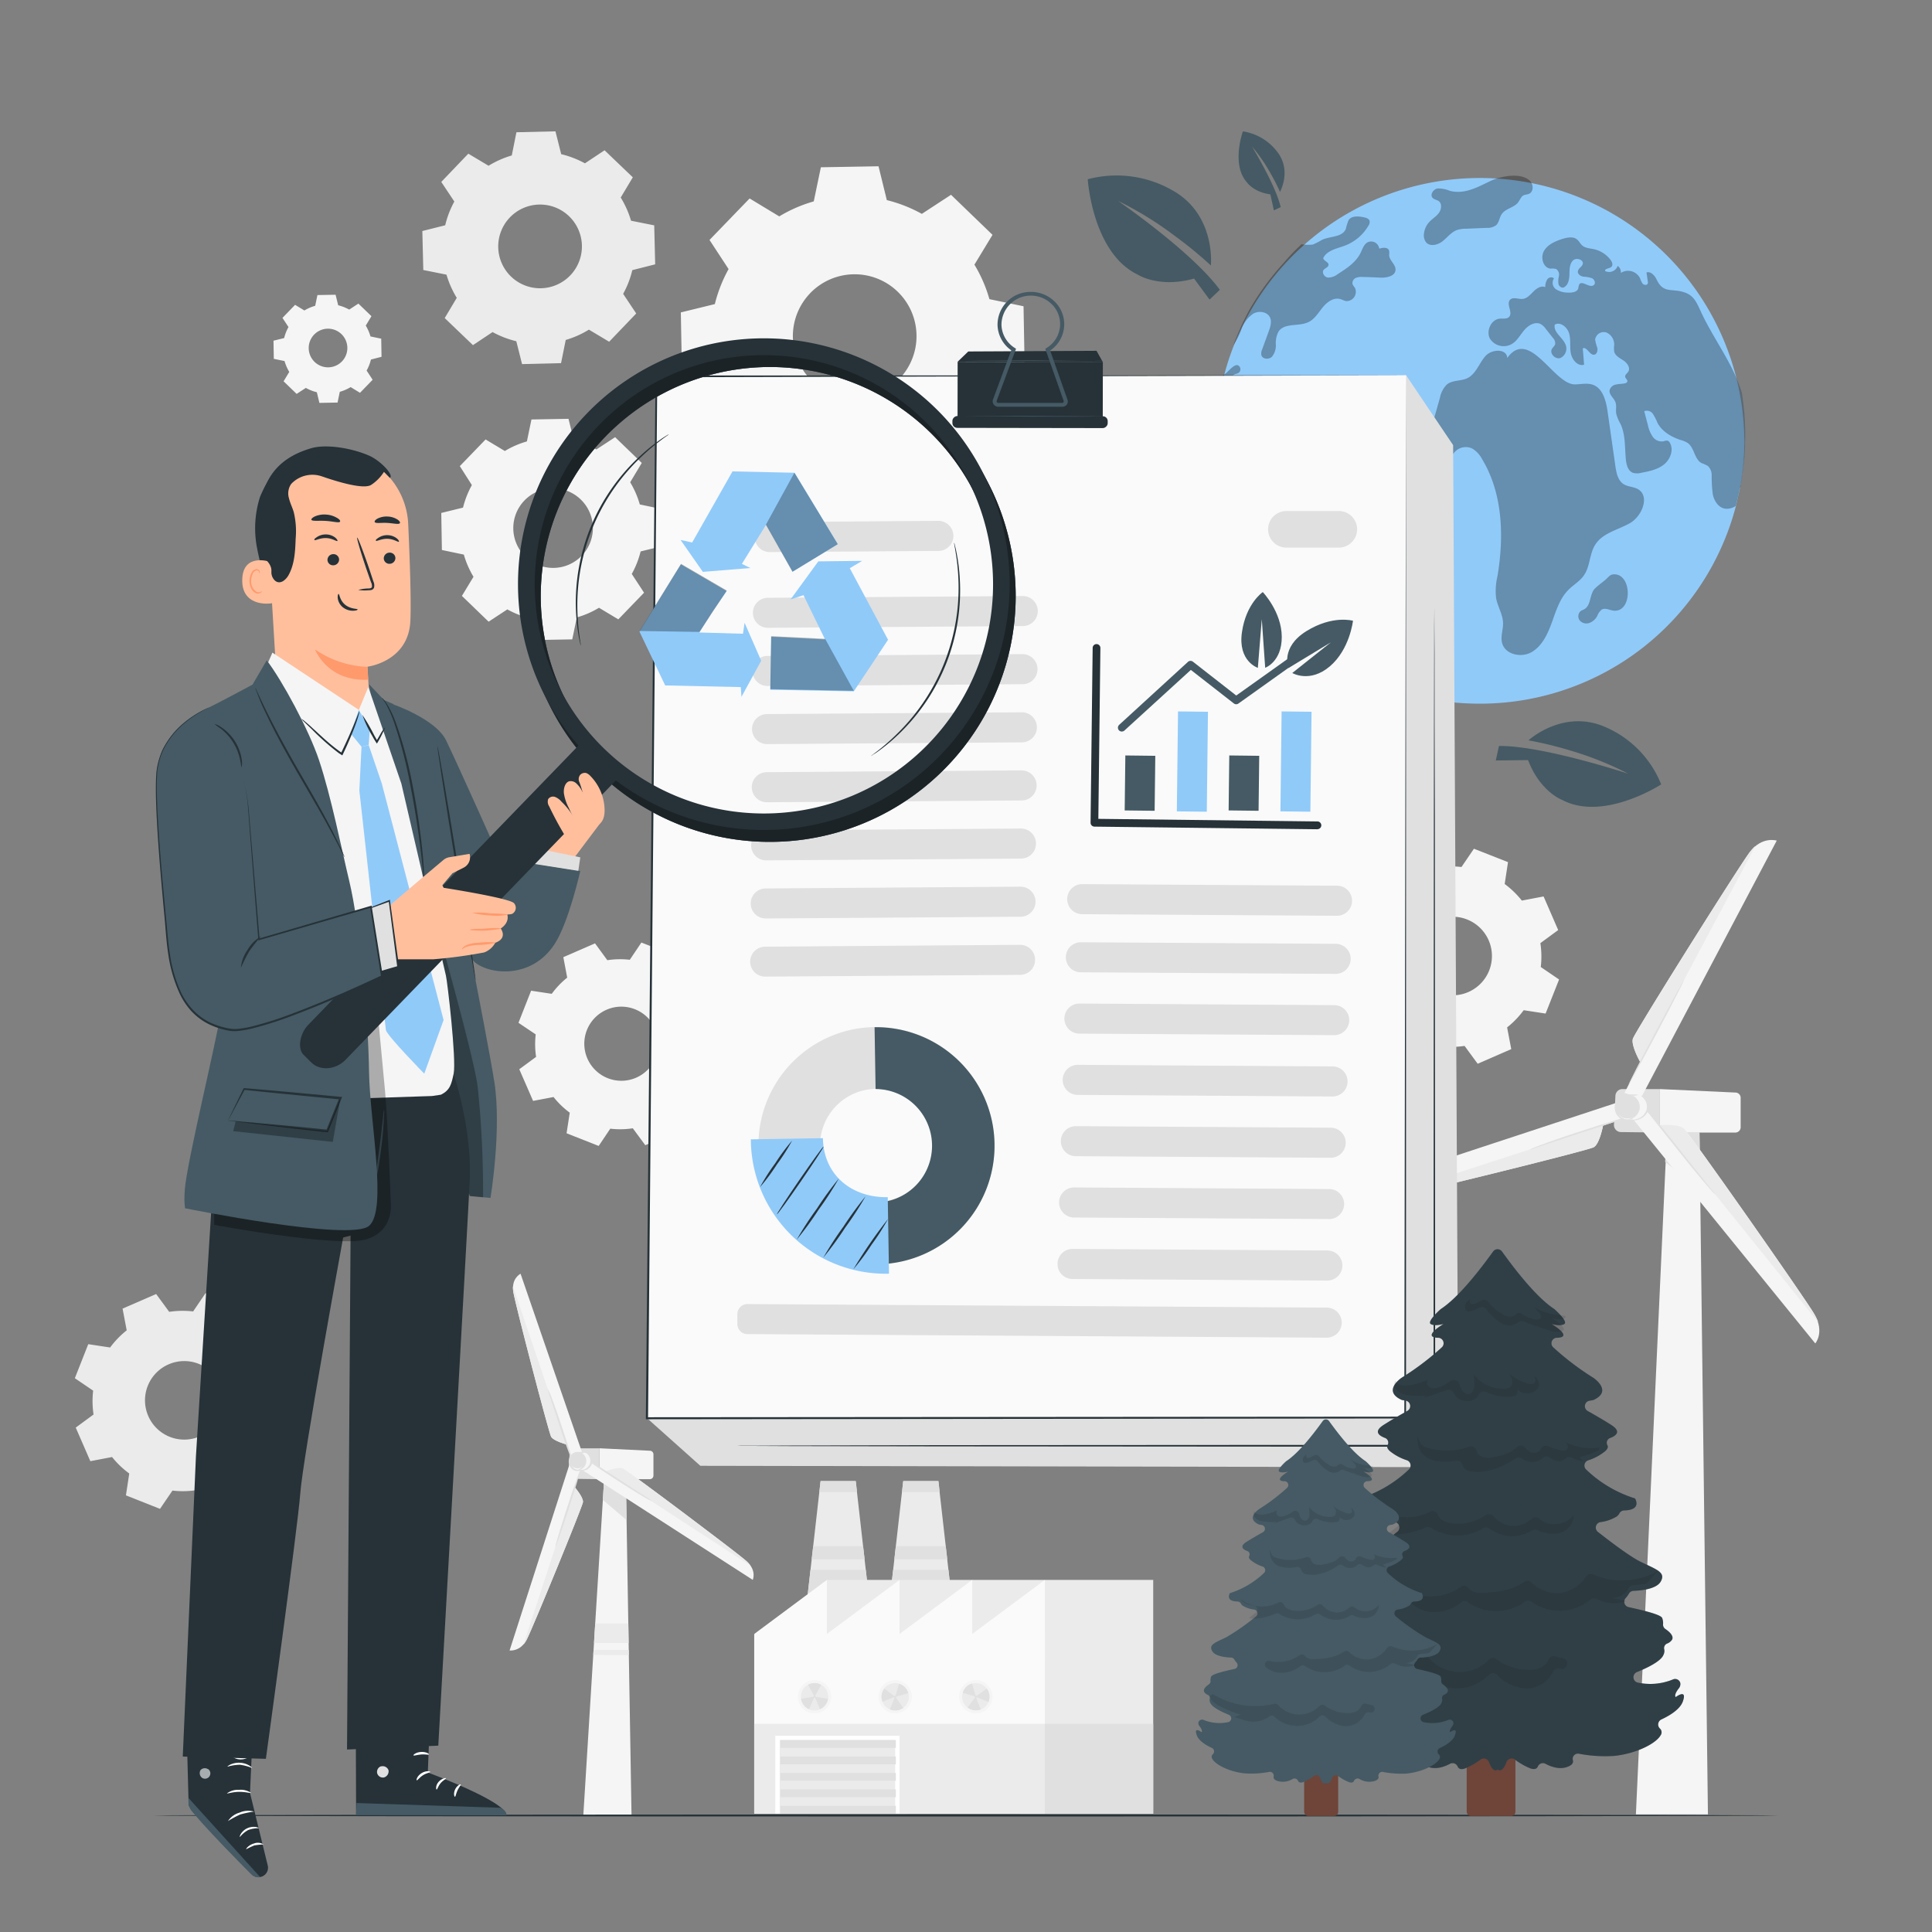 <svg xmlns="http://www.w3.org/2000/svg" viewBox="0 0 500 500"><rect x="0" y="0" width="500" height="500" fill="#808080" stroke="none"/><g id="freepik--background-complete--inject-48"><path d="M157.17,248.5a21.85,21.85,0,0,1,5.82-.11l3-4.46,8.32,3.27-.82,5.34a21.69,21.69,0,0,1,4.19,4l5.3-1,3.57,8.19L182.24,267a21.92,21.92,0,0,1,.1,5.83l4.46,3-3.27,8.31-5.34-.82a21.36,21.36,0,0,1-4,4.19l1,5.31L167,296.38,163.77,292a21.51,21.51,0,0,1-5.83.1l-3,4.47-8.31-3.28.82-5.33a22,22,0,0,1-4.19-4.05l-5.3,1-3.57-8.19,4.35-3.2a22.27,22.27,0,0,1-.1-5.82l-4.46-3,3.27-8.31,5.34.81a21.93,21.93,0,0,1,4-4.19l-1-5.3,8.2-3.57,3.19,4.36ZM157,261.31a9.59,9.59,0,1,0,12.61,5A9.59,9.59,0,0,0,157,261.31Z" style="fill:#f5f5f5"></path><path d="M43.8,339.5a23.29,23.29,0,0,1,6.18-.1l3.22-4.74L62,338.13l-.87,5.66a23.15,23.15,0,0,1,4.45,4.29L71.21,347,75,355.7l-4.62,3.38a22.8,22.8,0,0,1,.11,6.17l4.73,3.23-3.47,8.81-5.65-.87a23.46,23.46,0,0,1-4.29,4.45l1.07,5.62-8.69,3.78-3.38-4.62a22.88,22.88,0,0,1-6.18.11l-3.22,4.73L32.59,387l.86-5.66A23.34,23.34,0,0,1,29,377.08l-5.62,1.07-3.78-8.69,4.61-3.39a23.2,23.2,0,0,1-.1-6.17l-4.74-3.22,3.47-8.81,5.66.86a23.39,23.39,0,0,1,4.29-4.44l-1.07-5.62,8.69-3.78,3.38,4.61Zm-.16,13.59A10.16,10.16,0,1,0,57,358.35,10.15,10.15,0,0,0,43.64,353.09Z" style="fill:#ebebeb"></path><path d="M372.05,224.49a23.72,23.72,0,0,1,6.18-.11l3.22-4.73,8.82,3.47-.86,5.66a23.39,23.39,0,0,1,4.44,4.29l5.63-1.07,3.78,8.7-4.61,3.38a23.29,23.29,0,0,1,.1,6.18l4.74,3.23L400,262.31l-5.67-.87a23.15,23.15,0,0,1-4.29,4.45l1.07,5.62-8.69,3.79-3.39-4.62a23.72,23.72,0,0,1-6.18.11l-3.22,4.73-8.82-3.47.87-5.66a23.46,23.46,0,0,1-4.45-4.29l-5.63,1.06-3.78-8.69,4.62-3.39a22.8,22.8,0,0,1-.11-6.17l-4.74-3.23,3.48-8.82,5.66.87a23.15,23.15,0,0,1,4.29-4.45L360,223.66l8.69-3.79,3.39,4.62Zm-.16,13.6a10.17,10.17,0,1,0,13.38,5.27A10.17,10.17,0,0,0,371.89,238.09Z" style="fill:#f5f5f5"></path><path d="M201.67,56a36.75,36.75,0,0,1,8.93-3.88l1.84-8.83,14.92-.26,2.15,8.76a36.72,36.72,0,0,1,9.06,3.56l7.55-4.94,10.74,10.37-4.68,7.71a36.53,36.53,0,0,1,3.88,8.93l8.83,1.84.27,14.93-8.77,2.15a36.81,36.81,0,0,1-3.56,9l4.94,7.55L247.4,123.71,239.69,119a36.37,36.37,0,0,1-8.93,3.88l-1.84,8.84L214,132l-2.15-8.77a36.33,36.33,0,0,1-9.06-3.56l-7.55,4.95L184.5,114.25l4.68-7.71a36.37,36.37,0,0,1-3.88-8.93l-8.83-1.83-.27-14.93L185,78.7a36.72,36.72,0,0,1,3.56-9.06l-4.94-7.54L194,51.36,201.67,56Zm8,19.89a16,16,0,1,0,22.65-.4A16,16,0,0,0,209.63,75.92Z" style="fill:#f5f5f5"></path><path d="M126.45,42.89a25,25,0,0,1,6-2.66l1.2-6,10.1-.24,1.49,5.91a24.85,24.85,0,0,1,6.14,2.37l5.08-3.38,7.31,7-3.13,5.23a24.66,24.66,0,0,1,2.67,6l6,1.2.25,10.09-5.92,1.5a24.23,24.23,0,0,1-2.37,6.14l3.38,5.08-7,7.31-5.24-3.13a24.59,24.59,0,0,1-6,2.67l-1.21,6-10.09.25-1.49-5.92a24.85,24.85,0,0,1-6.14-2.37l-5.08,3.38-7.31-7,3.12-5.24a24.84,24.84,0,0,1-2.66-6l-6-1.2-.25-10.09,5.92-1.49a24.43,24.43,0,0,1,2.36-6.14l-3.38-5.08,7-7.31,5.23,3.12Zm5.48,13.41a10.83,10.83,0,1,0,15.31-.37A10.82,10.82,0,0,0,131.93,56.3Z" style="fill:#ebebeb"></path><path d="M130.62,116.74a23.36,23.36,0,0,1,5.74-2.5l1.18-5.68,9.59-.17,1.39,5.64a23.34,23.34,0,0,1,5.82,2.29l4.85-3.18,6.9,6.67-3,5a23.66,23.66,0,0,1,2.49,5.74l5.68,1.19.17,9.59-5.64,1.38a23.18,23.18,0,0,1-2.29,5.83l3.18,4.85-6.66,6.9-5-3a23.7,23.7,0,0,1-5.74,2.5l-1.18,5.68-9.6.17-1.38-5.64a23.34,23.34,0,0,1-5.82-2.29l-4.85,3.18-6.91-6.67,3-4.95a23.7,23.7,0,0,1-2.5-5.74l-5.68-1.19-.16-9.59,5.63-1.38a24,24,0,0,1,2.29-5.83L119,120.63l6.67-6.9,5,3Zm5.11,12.78a10.3,10.3,0,1,0,14.56-.26A10.3,10.3,0,0,0,135.73,129.52Z" style="fill:#f5f5f5"></path><path d="M78.76,80.36a11.62,11.62,0,0,1,2.81-1.22l.58-2.78,4.7-.08L87.52,79a12.05,12.05,0,0,1,2.86,1.12l2.37-1.55,3.38,3.26-1.47,2.43a11.85,11.85,0,0,1,1.22,2.81l2.78.58.08,4.69L96,93.05a11.34,11.34,0,0,1-1.12,2.85l1.56,2.38-3.27,3.38-2.42-1.48a11.24,11.24,0,0,1-2.81,1.22l-.58,2.78-4.7.09L82,101.51a11.42,11.42,0,0,1-2.85-1.12l-2.38,1.55-3.38-3.26,1.47-2.43a11.85,11.85,0,0,1-1.22-2.81l-2.78-.57-.08-4.7,2.76-.68a11.34,11.34,0,0,1,1.12-2.85l-1.56-2.37,3.27-3.38,2.42,1.47Zm2.51,6.26a5,5,0,1,0,7.12-.13A5,5,0,0,0,81.27,86.62Z" style="fill:#f5f5f5"></path><path d="M429.58,281.85H419.9a1.82,1.82,0,0,0-1.83,1.72l-.38,7.51a1.83,1.83,0,0,0,1.81,1.9l10.08.12Z" style="fill:#e0e0e0"></path><polygon points="439.82 293.1 442.01 469.56 423.37 469.56 431.42 293.1 439.82 293.1" style="fill:#f5f5f5"></polygon><polygon points="439.82 293.1 440.09 308.02 430.93 300.67 431.42 293.1 439.82 293.1" style="fill:#e0e0e0"></polygon><path d="M450.48,284v7.77A1.37,1.37,0,0,1,449,293.1H429.58V281.85l19.53.9A1.36,1.36,0,0,1,450.48,284Z" style="fill:#f5f5f5"></path><path d="M435.75,292c1.43,1.24,31.35,43.88,33.8,48.08,2.76,4.72.24,7.6.24,7.6l-49.11-60.45,2.86-3.23,5.88,7.13S434.32,290.8,435.75,292Z" style="fill:#f5f5f5"></path><path d="M469.55,340.12a17.47,17.47,0,0,1,1,2l-2.11-2.54-39-48.4s4.9-.37,6.33.87S467.1,335.92,469.55,340.12Z" style="fill:#ebebeb"></path><path d="M443.91,309.15a6.21,6.21,0,0,0-.73-1l-2.1-2.62-6.89-8.66c-2.69-3.38-5.16-6.43-7-8.58-.92-1.09-1.67-1.95-2.21-2.54a5.68,5.68,0,0,0-.86-.88,6.85,6.85,0,0,0,.74,1l2.09,2.62,6.9,8.66c2.68,3.38,5.15,6.42,7,8.58.92,1.08,1.67,1.95,2.2,2.54A8.17,8.17,0,0,0,443.91,309.15Z" style="fill:#e0e0e0"></path><path d="M412.45,296.9c-1.55.87-50.34,12.9-55,13.62-5.26.81-7.44-2.62-7.44-2.62l70.8-23.31,2.43,3.89-8.37,2.83S414,296,412.45,296.9Z" style="fill:#f5f5f5"></path><path d="M357.43,310.52a15.52,15.52,0,0,1-2.18.17l3-1,56.6-18.36s-.85,4.72-2.4,5.59S362.11,309.8,357.43,310.52Z" style="fill:#ebebeb"></path><path d="M423.6,288.35a6.82,6.82,0,0,0-1.11.26l-3,.88c-2.55.76-6,1.85-9.88,3.1s-7.3,2.43-9.78,3.34c-1.24.45-2.24.83-2.92,1.11a5.44,5.44,0,0,0-1,.48,5.65,5.65,0,0,0,1.11-.32l3-1,9.82-3.22,9.83-3.22,3-1A4.49,4.49,0,0,0,423.6,288.35Z" style="fill:#e0e0e0"></path><path d="M422.59,268.82c.54-1.75,27.38-44.52,30.23-48.27,3.21-4.23,7-3,7-3l-35.2,66.71-4.21-1.43,4.11-8S422.05,270.57,422.59,268.82Z" style="fill:#f5f5f5"></path><path d="M452.82,220.55a15.87,15.87,0,0,1,1.44-1.63l-1.47,2.85L424.48,274.9s-2.43-4.33-1.89-6.08S450,224.3,452.82,220.55Z" style="fill:#ebebeb"></path><path d="M421.47,280.72c.11,0,3.41-6,7.37-13.46s7.1-13.61,7-13.66-3.41,6-7.38,13.45S421.36,280.66,421.47,280.72Z" style="fill:#e0e0e0"></path><path d="M420.35,286.58c0,.81-.75,2.39-.22,2.9s2.34.34,3.26.34a3.24,3.24,0,0,0,0-6.47,10.5,10.5,0,0,0-3.38.24C419.27,283.81,420.35,285.78,420.35,286.58Z" style="fill:#f5f5f5"></path><path d="M418.11,286.58a3.06,3.06,0,1,0,3.05-3.23A3.15,3.15,0,0,0,418.11,286.58Z" style="fill:#e0e0e0"></path><path d="M424,283.35a4.17,4.17,0,0,0-1.12-.11l-1.28,0c-.24,0-.51,0-.81,0a3.29,3.29,0,0,0-.9.22h0a3.4,3.4,0,0,0-2,2.84,3.51,3.51,0,0,0,1.06,2.83,3,3,0,0,0,2.44.83h0a10.77,10.77,0,0,0,2-.11,10.57,10.57,0,0,0-2-.16h0a2.7,2.7,0,0,1-2.11-.82,3.16,3.16,0,0,1-.9-2.53,3.07,3.07,0,0,1,1.74-2.55h0a3.32,3.32,0,0,1,.77-.22c.25,0,.51,0,.76,0l1.29,0A4.17,4.17,0,0,0,424,283.35Z" style="fill:#e0e0e0"></path><path d="M421.42,289.77a2.07,2.07,0,0,0,1.24-.42,3.54,3.54,0,0,0,1.69-2.44,3.3,3.3,0,0,0-.94-2.74,2,2,0,0,0-1.08-.69s.38.3.83.87a3.36,3.36,0,0,1,.73,2.51,3.55,3.55,0,0,1-1.43,2.26C421.87,289.57,421.39,289.71,421.42,289.77Z" style="fill:#e0e0e0"></path><path d="M422.75,289.83a2.24,2.24,0,0,0,1.43-.15,3.74,3.74,0,0,0,2.36-2.29,3.26,3.26,0,0,0-.67-3.06,2.09,2.09,0,0,0-1.13-.8c-.05.06.42.33.87,1a3.26,3.26,0,0,1,.49,2.78,3.68,3.68,0,0,1-2.05,2.13C423.3,289.75,422.74,289.76,422.75,289.83Z" style="fill:#e0e0e0"></path><path d="M155.11,374.83h-6.47a1.25,1.25,0,0,0-1.23,1.22l-.25,5.33a1.25,1.25,0,0,0,1.21,1.34l6.74.09Z" style="fill:#e0e0e0"></path><path d="M150.87,388.75c-.15,1.22-13.09,32.77-14.57,35.6-1.67,3.18-4.42,2.79-4.42,2.79l15.59-48.45,3.1.47-1.8,5.76S151,387.52,150.87,388.75Z" style="fill:#f5f5f5"></path><path d="M136.3,424.35a10.35,10.35,0,0,1-.78,1.25l.64-2.07,12.61-38.61s2.25,2.6,2.1,3.83S137.78,421.52,136.3,424.35Z" style="fill:#ebebeb"></path><path d="M150.09,380.7c-.14,0-1.67,4.34-3.43,9.78s-3.08,9.88-2.95,9.92,1.67-4.33,3.43-9.77S150.22,380.75,150.09,380.7Z" style="fill:#e0e0e0"></path><polygon points="161.98 382.81 163.44 469.85 150.96 469.85 156.35 382.81 161.98 382.81" style="fill:#f5f5f5"></polygon><polygon points="161.98 382.81 162.16 393.39 156.02 388.18 156.35 382.81 161.98 382.81" style="fill:#e0e0e0"></polygon><path d="M169.11,376.38v5.52a.94.94,0,0,1-1,.91h-13v-8l13.09.64A.93.93,0,0,1,169.11,376.38Z" style="fill:#f5f5f5"></path><path d="M142.63,371.83c-.62-1.09-9.27-34.3-9.78-37.46-.59-3.54,1.87-4.73,1.87-4.73l16.74,48.63-2.79,1.32-2-5.75S143.26,372.93,142.63,371.83Z" style="fill:#f5f5f5"></path><path d="M132.85,334.37a11.12,11.12,0,0,1-.13-1.46l.73,2.06,13.19,38.87s-3.38-.91-4-2S133.36,337.53,132.85,334.37Z" style="fill:#ebebeb"></path><path d="M141.74,359.4a20.56,20.56,0,0,0,.87,2.9c.62,1.91,1.41,4.3,2.27,6.94s1.75,5.15,2.42,6.91a17.46,17.46,0,0,0,1.2,2.79,20.56,20.56,0,0,0-.87-2.9c-.62-1.91-1.4-4.3-2.27-6.94s-1.75-5.15-2.42-6.9A16.32,16.32,0,0,0,141.74,359.4Z" style="fill:#e0e0e0"></path><polygon points="162.61 420.17 154.04 420.17 153.73 425.19 162.69 425.19 162.61 420.17" style="fill:#ebebeb"></polygon><polygon points="162.72 426.99 153.62 426.99 153.54 428.29 162.74 428.32 162.72 426.99" style="fill:#ebebeb"></polygon><path d="M161.18,380c1.2.5,29.51,21.79,32,24,2.76,2.47,1.63,4.87,1.63,4.87l-44.62-28.76,1.29-2.69,5.32,3.37S160,379.48,161.18,380Z" style="fill:#f5f5f5"></path><path d="M193.15,404a10.4,10.4,0,0,1,1,1.08l-1.91-1.2-35.51-23.09s3.22-1.28,4.41-.78S190.69,401.77,193.15,404Z" style="fill:#ebebeb"></path><path d="M151.21,377.23a18.19,18.19,0,0,0,2.44,1.81c1.54,1.08,3.7,2.53,6.12,4.09s4.62,2.95,6.25,3.91a16.89,16.89,0,0,0,2.7,1.45,21.23,21.23,0,0,0-2.51-1.73l-6.17-4c-2.41-1.56-4.6-3-6.2-4A18.67,18.67,0,0,0,151.21,377.23Z" style="fill:#e0e0e0"></path><path d="M148.93,378.19c0,.57-.49,1.69-.14,2.05s1.56.24,2.19.24a2.31,2.31,0,0,0,0-4.59,6.84,6.84,0,0,0-2.27.17C148.22,376.22,148.93,377.62,148.93,378.19Z" style="fill:#f5f5f5"></path><path d="M147.44,378.19a2.05,2.05,0,1,0,2-2.3A2.17,2.17,0,0,0,147.44,378.19Z" style="fill:#e0e0e0"></path><path d="M151.4,375.89s-.27-.08-.75-.12l-.85,0c-.17,0-.34,0-.56,0a1.83,1.83,0,0,0-.63.16h0a2.5,2.5,0,0,0-1.42,2.08,2.63,2.63,0,0,0,.74,2.07,2,2,0,0,0,1.71.6h0a4.16,4.16,0,0,0,1.36-.14,3.94,3.94,0,0,0-1.33-.18h0a1.68,1.68,0,0,1-1.34-.58,2.27,2.27,0,0,1-.58-1.73,2.13,2.13,0,0,1,1.11-1.74h0a2.12,2.12,0,0,1,1-.17l.86-.05C151.13,376,151.4,375.94,151.4,375.89Z" style="fill:#e0e0e0"></path><path d="M149.65,380.45c0,.05.38.05.88-.25a2.5,2.5,0,0,0,1.18-1.77,2.44,2.44,0,0,0-.67-2c-.39-.4-.75-.5-.78-.45s.23.26.5.66a2.46,2.46,0,0,1,.45,1.73,2.59,2.59,0,0,1-.9,1.57C149.94,380.26,149.63,380.38,149.65,380.45Z" style="fill:#e0e0e0"></path><path d="M150.54,380.49c0,.06.39.15,1,0a2.65,2.65,0,0,0,1.65-1.66,2.43,2.43,0,0,0-.49-2.23c-.4-.47-.79-.59-.81-.54s.25.27.52.73a2.39,2.39,0,0,1,.29,1.91,2.58,2.58,0,0,1-1.3,1.48C150.9,380.38,150.54,380.42,150.54,380.49Z" style="fill:#e0e0e0"></path><polygon points="226.49 427.71 207.33 427.71 212.36 383.3 221.46 383.3 226.49 427.71" style="fill:#ebebeb"></polygon><polygon points="210.45 400.15 210.06 403.55 223.76 403.55 223.37 400.15 210.45 400.15" style="fill:#e0e0e0"></polygon><polygon points="221.8 386.15 221.47 383.3 212.37 383.3 212.05 386.15 221.8 386.15" style="fill:#e0e0e0"></polygon><polygon points="209.75 406.28 207.33 427.71 226.49 427.71 224.06 406.28 209.75 406.28" style="fill:#e0e0e0"></polygon><polygon points="247.88 427.71 228.72 427.71 233.75 383.3 242.85 383.3 247.88 427.71" style="fill:#ebebeb"></polygon><polygon points="231.15 406.28 228.72 427.71 247.88 427.71 245.46 406.28 231.15 406.28" style="fill:#e0e0e0"></polygon><polygon points="243.19 386.15 242.87 383.3 233.76 383.3 233.44 386.15 243.19 386.15" style="fill:#e0e0e0"></polygon><polygon points="231.84 400.15 231.46 403.55 245.15 403.55 244.76 400.15 231.84 400.15" style="fill:#e0e0e0"></polygon><rect x="214" y="408.88" width="84.45" height="60.49" style="fill:#ebebeb"></rect><rect x="195.19" y="422.87" width="75.22" height="46.5" style="fill:#fafafa"></rect><polygon points="214 429.61 195.19 422.87 214 408.88 214 429.61" style="fill:#fafafa"></polygon><polygon points="232.8 429.61 214 422.87 232.8 408.88 232.8 429.61" style="fill:#fafafa"></polygon><polygon points="251.61 429.61 232.8 422.87 251.61 408.88 251.61 429.61" style="fill:#fafafa"></polygon><polygon points="270.41 429.61 251.61 422.87 270.41 408.88 270.41 429.61" style="fill:#fafafa"></polygon><rect x="195.19" y="446.12" width="75.22" height="23.25" style="fill:#ebebeb"></rect><rect x="270.41" y="446.12" width="28.04" height="23.25" style="fill:#e0e0e0"></rect><rect x="200.65" y="449.21" width="32.15" height="20.15" style="fill:#fff"></rect><rect x="201.78" y="450.33" width="29.89" height="19.04" style="fill:#ebebeb"></rect><circle cx="210.81" cy="439.12" r="4.32" style="fill:#f5f5f5"></circle><path d="M214.35,439.12a3.54,3.54,0,1,1-3.54-3.54A3.54,3.54,0,0,1,214.35,439.12Z" style="fill:#ebebeb"></path><path d="M214.3,439.65l-3.2-.53a.27.27,0,0,0-.16-.23l1.58-2.85a3.52,3.52,0,0,0-1.71-.46,3.58,3.58,0,0,0-1.69.45l1.56,2.85a.28.28,0,0,0-.18.25h0l-3.18.48a3.49,3.49,0,0,0,2.06,2.73l1.3-3s.07.05.11.05a.26.26,0,0,0,.15-.07l1.27,3A3.55,3.55,0,0,0,214.3,439.65Z" style="fill:#e0e0e0"></path><circle cx="231.68" cy="439.12" r="4.32" style="fill:#f5f5f5"></circle><path d="M234.18,441.62a3.54,3.54,0,1,1,0-5A3.55,3.55,0,0,1,234.18,441.62Z" style="fill:#ebebeb"></path><path d="M233.77,442l-1.89-2.63a.28.28,0,0,0,.05-.28l3.13-.9a3.4,3.4,0,0,0-2.4-2.41l-.91,3.12a.26.26,0,0,0-.3.05h0L228.85,437a3.54,3.54,0,0,0-.47,3.39l3-1.18a.21.21,0,0,0,0,.12.25.25,0,0,0,.14.06l-1.22,3A3.56,3.56,0,0,0,233.77,442Z" style="fill:#e0e0e0"></path><circle cx="252.54" cy="439.12" r="4.32" style="fill:#f5f5f5"></circle><circle cx="252.54" cy="439.12" r="3.54" style="fill:#ebebeb"></circle><path d="M255.38,437l-2.63,1.89a.28.28,0,0,0-.28-.05l-.9-3.14a3.51,3.51,0,0,0-1.53.89,3.46,3.46,0,0,0-.88,1.52l3.12.9a.27.27,0,0,0,.05.31h0l-1.91,2.59a3.54,3.54,0,0,0,3.39.48l-1.18-3a.61.61,0,0,0,.12,0s0-.09.06-.15l3,1.22A3.54,3.54,0,0,0,255.38,437Z" style="fill:#e0e0e0"></path><rect x="201.96" y="450.33" width="29.89" height="2.02" style="fill:#e0e0e0"></rect><rect x="201.96" y="454.58" width="29.89" height="2.02" style="fill:#e0e0e0"></rect><rect x="201.96" y="458.84" width="29.89" height="2.02" style="fill:#e0e0e0"></rect><rect x="201.96" y="463.09" width="29.89" height="2.02" style="fill:#e0e0e0"></rect><rect x="201.96" y="467.35" width="29.89" height="2.02" style="fill:#e0e0e0"></rect></g><g id="freepik--Floor--inject-48"><path d="M460.38,469.85c0,.15-94.2.26-210.37.26S39.62,470,39.62,469.85s94.18-.26,210.39-.26S460.38,469.71,460.38,469.85Z" style="fill:#263238"></path></g><g id="freepik--Earth--inject-48"><path d="M451.47,113.68A68.43,68.43,0,0,1,383,182.11c-17.29,0-33.54-6.06-45.59-16.64-14.29-12.54-22.85-31.28-22.85-51.79a68.44,68.44,0,0,1,136.87,0Z" style="fill:#90CAF9"></path><path d="M451.31,119.65c.08-.8.15-1.58.2-2.37s.09-1.67.12-2.5c0,.83-.07,1.66-.12,2.5S451.39,118.85,451.31,119.65Z" style="fill:#263238"></path><path d="M405.82,152.74c-2.2,2.25-3.14,5.42-4.22,8.4s-2.52,6.07-5.23,7.63-6.94.61-7.65-2.46c-.39-1.67.32-3.41.27-5.12-.07-2.24-1.41-4.22-1.8-6.41a16.52,16.52,0,0,1,.36-5.68c1.72-10.29,1.38-21.45-4-30.3a6.75,6.75,0,0,0-2.56-2.73,3.86,3.86,0,0,0-4.2.6c-.69.63-1.16,1.52-2,2-1.73,1.07-4.08-.4-4.71-2.35s-.07-4.07.49-6c.69-2.45,1.39-4.9,2.08-7.35a6.63,6.63,0,0,1,1.82-3.48c1.47-1.17,3.63-.81,5.31-1.63,2.2-1.09,3-3.82,4.63-5.69s5.57-2,5.66.48c5.72-7.93,12,6.76,17.43,6.83,1.58,0,3.22-.43,4.71.09,2.64.92,3.44,4.24,3.84,7l2,14c.25,1.77.64,3.77,2.13,4.72,1.14.73,2.65.65,3.8,1.35,3.05,1.88.94,7-2.18,8.76s-7.12,2.55-9,5.64c-1.45,2.32-1.27,5.41-2.78,7.69C409,150.36,407.18,151.34,405.82,152.74Z" style="fill:#90CAF9;opacity:0.3"></path><path d="M405.82,152.74c-2.2,2.25-3.14,5.42-4.22,8.4s-2.52,6.07-5.23,7.63-6.94.61-7.65-2.46c-.39-1.67.32-3.41.27-5.12-.07-2.24-1.41-4.22-1.8-6.41a16.52,16.52,0,0,1,.36-5.68c1.72-10.29,1.38-21.45-4-30.3a6.75,6.75,0,0,0-2.56-2.73,3.86,3.86,0,0,0-4.2.6c-.69.63-1.16,1.52-2,2-1.73,1.07-4.08-.4-4.71-2.35s-.07-4.07.49-6c.69-2.45,1.39-4.9,2.08-7.35a6.63,6.63,0,0,1,1.82-3.48c1.47-1.17,3.63-.81,5.31-1.63,2.2-1.09,3-3.82,4.63-5.69s5.57-2,5.66.48c5.72-7.93,12,6.76,17.43,6.83,1.58,0,3.22-.43,4.71.09,2.64.92,3.44,4.24,3.84,7l2,14c.25,1.77.64,3.77,2.13,4.72,1.14.73,2.65.65,3.8,1.35,3.05,1.88.94,7-2.18,8.76s-7.12,2.55-9,5.64c-1.45,2.32-1.27,5.41-2.78,7.69C409,150.36,407.18,151.34,405.82,152.74Z" style="opacity:0.3"></path><path d="M417.76,158.05c-1.11-.06-2.28-.86-3.25-.28a3.68,3.68,0,0,0-1.12,1.59,3.76,3.76,0,0,1-2,1.83,2.29,2.29,0,0,1-2.49-.54,1.78,1.78,0,0,1,.13-2.46c.32-.26.74-.36,1.09-.59,1.71-1.1,1.23-3.86,2.65-5.29.83-.84,2-1.62,2.95-2.47.69-.64,1-1.2,2.05-1.21C422.36,148.62,422.5,158.31,417.76,158.05Z" style="opacity:0.3"></path><path d="M334.5,162.66c.49.5,1,1,1.49,1.47.35.34.71.67,1.07,1-.36-.33-.72-.66-1.07-1C335.48,163.65,335,163.16,334.5,162.66Z" style="fill:#263238;opacity:0.3"></path><path d="M450.47,125.55c.19-1,.35-2,.49-3-.14,1-.3,2-.49,3,0,.31-.11.63-.17.94-.3,1.52-.65,3-1,4.48.38-1.48.73-3,1-4.48C450.36,126.18,450.43,125.86,450.47,125.55Z" style="fill:#263238"></path><path d="M450.81,101.75c.15.93.27,1.87.38,2.8-.11-.93-.23-1.87-.38-2.8,0,0,0,0,0,0h0Z" style="fill:#263238"></path><path d="M450.47,125.55c.19-1,.35-2,.49-3s.26-2,.35-2.94c.08-.8.15-1.58.2-2.37s.09-1.67.12-2.5a70.26,70.26,0,0,0-.16-7.41c-.08-1-.17-1.89-.28-2.82s-.23-1.87-.38-2.8h0q-.31-1.06-.72-2.13c-2.54-6.76-7-12.55-10-19.13-1-2.14-1.7-3.89-4-4.73-3.4-1.24-5.58.44-7.39-3.44-.49-1-1.5-2.12-2.59-1.77.11.77.23,1.55.34,2.34a1,1,0,0,1,0,.49c-.15.5-.92.49-1.29.13a4.65,4.65,0,0,1-.7-1.41,3.46,3.46,0,0,0-5-1.42,2,2,0,0,0-.8-1.83,2.35,2.35,0,0,1-3.27,1.33c-.07-.7,1.11-.59,1.63-1.08s.17-1.28-.22-1.82a7.43,7.43,0,0,0-4.26-2.74c-1.07-.24-2.27-.26-3.09-1-.48-.43-.76-1.05-1.25-1.47-1-.92-2.64-.58-4-.15-1.81.6-3.71,1.43-4.65,3.13s-.13,4.37,1.76,4.51a3.68,3.68,0,0,1,1.45.11,1.8,1.8,0,0,1,.68,1.86,5.1,5.1,0,0,0-.09,2.09c.2.67,1.1,1.16,1.59.66,1-.67,1.21-2.11,1.23-3.36s.05-2.64.94-3.49,2.87-.13,2.49,1c-.23.7-1.13,1.06-1.24,1.8s.69,1.3,1.42,1.41A8.2,8.2,0,0,1,412,72c.68.32,1.06,1.37.44,1.8-1.08.84-3-1.35-3.74-.18a3.94,3.94,0,0,0-.24,1c-.29,1-1.68,1.17-2.75,1.1a5.77,5.77,0,0,1-3-.84,2.06,2.06,0,0,1-.54-2.84,1.19,1.19,0,0,0-1.74.28,3.6,3.6,0,0,0-.51,2c-1.06-.47-2.23.29-3.05,1.11s-1.65,1.81-2.79,1.93-2.55-.62-3.31.26c-1,1.15.81,3.22-.19,4.36-.57.64-1.58.42-2.43.49-2.26.19-3.64,3.23-2.52,5.22a4.21,4.21,0,0,0,5.92,1.15c1.29-.91,2-2.39,3.08-3.58s2.75-2.1,4.13-1.38a4.63,4.63,0,0,1,1.33,1.28q.89,1.11,1.77,2.25a2,2,0,0,1,.62,1.66c-.14.48-.58.79-.83,1.21-.71,1.22.9,2.84,2.22,2.35A2.69,2.69,0,0,0,405.08,89c-.8-1.78-3.14-3.05-2.7-5,1.49-.8,3.28.71,3.73,2.36s.11,3.42.43,5.1,1.81,3.4,3.42,2.93c-.11-1.41-.22-2.82-.34-4.23,1.07-.53,1.74,1.76,2.92,1.64.73-.08,1-1.06.84-1.79a10.32,10.32,0,0,1-.56-2.15,2.25,2.25,0,0,1,3-1.78,3.41,3.41,0,0,1,1.93,3.28,6.26,6.26,0,0,0,0,1.62c.28,1.13,1.48,1.7,2.44,2.34s1.84,1.93,1.19,2.9c-.29.43-.86.78-.78,1.29s.65.76.56,1.21c-.07.3-.42.45-.72.51-.76.16-1.54.1-2.29.3a2,2,0,0,0-1.59,1.51c-.13,1.1,1,1.87,1.45,2.89s.1,2.09.27,3.13a10.74,10.74,0,0,0,1.13,2.69c1.28,2.8,1.07,6,1.36,9.11.12,1.38.54,3,1.81,3.49a4,4,0,0,0,2.21,0c2.05-.39,4.19-.82,5.83-2.13s2.61-3.8,1.54-5.61a1.13,1.13,0,0,0-.56-.56,2.1,2.1,0,0,0-1.07.16,2.86,2.86,0,0,1-2.84-1.23,8.52,8.52,0,0,1-1.23-3c-.31-1.17-.62-2.36-.94-3.55a1.88,1.88,0,0,1,2.24.67,12.67,12.67,0,0,1,1.16,2.26c1.19,2.32,3.62,3.73,6.08,4.53a6.29,6.29,0,0,1,1.81.77c1.71,1.25,1.69,4.19,3.56,5.19a12.31,12.31,0,0,1,1.61.72,3.21,3.21,0,0,1,1,2.42,35.25,35.25,0,0,0,.3,5c.35,1.64,1.41,3.28,3,3.62a3.92,3.92,0,0,0,2.94-.69h0c.38-1.48.73-3,1-4.48C450.36,126.18,450.43,125.86,450.47,125.55Z" style="fill:#90CAF9;opacity:0.3"></path><path d="M450.47,125.55c.19-1,.35-2,.49-3s.26-2,.35-2.94c.08-.8.15-1.58.2-2.37s.09-1.67.12-2.5a70.26,70.26,0,0,0-.16-7.41c-.08-1-.17-1.89-.28-2.82s-.23-1.87-.38-2.8h0q-.31-1.06-.72-2.13c-2.54-6.76-7-12.55-10-19.13-1-2.14-1.7-3.89-4-4.73-3.4-1.24-5.58.44-7.39-3.44-.49-1-1.5-2.12-2.59-1.77.11.77.23,1.55.34,2.34a1,1,0,0,1,0,.49c-.15.5-.92.49-1.29.13a4.65,4.65,0,0,1-.7-1.41,3.46,3.46,0,0,0-5-1.42,2,2,0,0,0-.8-1.83,2.35,2.35,0,0,1-3.27,1.33c-.07-.7,1.11-.59,1.63-1.08s.17-1.28-.22-1.82a7.43,7.43,0,0,0-4.26-2.74c-1.07-.24-2.27-.26-3.09-1-.48-.43-.76-1.05-1.25-1.47-1-.92-2.64-.58-4-.15-1.81.6-3.71,1.43-4.65,3.13s-.13,4.37,1.76,4.51a3.68,3.68,0,0,1,1.45.11,1.8,1.8,0,0,1,.68,1.86,5.1,5.1,0,0,0-.09,2.09c.2.67,1.1,1.16,1.59.66,1-.67,1.21-2.11,1.23-3.36s.05-2.64.94-3.49,2.87-.13,2.49,1c-.23.7-1.13,1.06-1.24,1.8s.69,1.3,1.42,1.41A8.2,8.2,0,0,1,412,72c.68.32,1.06,1.37.44,1.8-1.08.84-3-1.35-3.74-.18a3.94,3.94,0,0,0-.24,1c-.29,1-1.68,1.17-2.75,1.1a5.77,5.77,0,0,1-3-.84,2.06,2.06,0,0,1-.54-2.84,1.19,1.19,0,0,0-1.74.28,3.6,3.6,0,0,0-.51,2c-1.06-.47-2.23.29-3.05,1.11s-1.65,1.81-2.79,1.93-2.55-.62-3.31.26c-1,1.15.81,3.22-.19,4.36-.57.64-1.58.42-2.43.49-2.26.19-3.64,3.23-2.52,5.22a4.21,4.21,0,0,0,5.92,1.15c1.29-.91,2-2.39,3.08-3.58s2.75-2.1,4.13-1.38a4.63,4.63,0,0,1,1.33,1.28q.89,1.11,1.77,2.25a2,2,0,0,1,.62,1.66c-.14.48-.58.79-.83,1.21-.71,1.22.9,2.84,2.22,2.35A2.69,2.69,0,0,0,405.08,89c-.8-1.78-3.14-3.05-2.7-5,1.49-.8,3.28.71,3.73,2.36s.11,3.42.43,5.1,1.81,3.4,3.42,2.93c-.11-1.41-.22-2.82-.34-4.23,1.07-.53,1.74,1.76,2.92,1.64.73-.08,1-1.06.84-1.79a10.32,10.32,0,0,1-.56-2.15,2.25,2.25,0,0,1,3-1.78,3.41,3.41,0,0,1,1.93,3.28,6.26,6.26,0,0,0,0,1.62c.28,1.13,1.48,1.7,2.44,2.34s1.84,1.93,1.19,2.9c-.29.43-.86.78-.78,1.29s.65.76.56,1.21c-.07.3-.42.45-.72.51-.76.16-1.54.1-2.29.3a2,2,0,0,0-1.59,1.51c-.13,1.1,1,1.87,1.45,2.89s.1,2.09.27,3.13a10.74,10.74,0,0,0,1.13,2.69c1.28,2.8,1.07,6,1.36,9.11.12,1.38.54,3,1.81,3.49a4,4,0,0,0,2.21,0c2.05-.39,4.19-.82,5.83-2.13s2.61-3.8,1.54-5.61a1.13,1.13,0,0,0-.56-.56,2.1,2.1,0,0,0-1.07.16,2.86,2.86,0,0,1-2.84-1.23,8.52,8.52,0,0,1-1.23-3c-.31-1.17-.62-2.36-.94-3.55a1.88,1.88,0,0,1,2.24.67,12.67,12.67,0,0,1,1.16,2.26c1.19,2.32,3.62,3.73,6.08,4.53a6.29,6.29,0,0,1,1.81.77c1.71,1.25,1.69,4.19,3.56,5.19a12.31,12.31,0,0,1,1.61.72,3.21,3.21,0,0,1,1,2.42,35.25,35.25,0,0,0,.3,5c.35,1.64,1.41,3.28,3,3.62a3.92,3.92,0,0,0,2.94-.69h0c.38-1.48.73-3,1-4.48C450.36,126.18,450.43,125.86,450.47,125.55Z" style="opacity:0.3"></path><path d="M377.09,59.52c-1.5.54-2.51,1.93-3.77,2.92s-3.27,1.46-4.28.23a2.94,2.94,0,0,1-.52-2.19,5.33,5.33,0,0,1,1.35-3c.76-.84,1.8-1.42,2.49-2.34s.88-2.41,0-3.08c-.49-.37-1.2-.4-1.61-.86-.73-.82.19-2.23,1.27-2.42a7.66,7.66,0,0,1,3.2.61c3.85,1,7.22-1,10.58-2.58,2.61-1.23,7.85-2.26,10.14,0,.92.89,1,2.73-.16,3.31-.51.26-1.14.21-1.63.51s-.8,1.11-1.21,1.67c-1.05,1.46-3.29,1.62-4.3,3.11-.61.9-.66,2.16-1.46,2.88a3.73,3.73,0,0,1-2.41.68l-5.32.22A7.61,7.61,0,0,0,377.09,59.52Z" style="opacity:0.3"></path><path d="M324.32,81.19c1.48-.85,3.67-.55,4.37,1,.5,1.11.07,2.41-.34,3.56-.57,1.56-1.13,3.11-1.7,4.66a2.65,2.65,0,0,0-.22,1.46c.27,1.11,1.94,1.24,2.75.45a4.59,4.59,0,0,0,1-3.18,6.43,6.43,0,0,1,.69-3.32c1.57-2.37,5.27-1.23,7.79-2.48,1.57-.77,2.52-2.39,3.63-3.76s2.76-2.63,4.44-2.21c.57.13,1.09.46,1.67.55a2.39,2.39,0,0,0,2.22-3.48,4,4,0,0,1-.59-.92,1.46,1.46,0,0,1,.86-1.6,4,4,0,0,1,1.9-.23c1.49,0,3,.1,4.45.16,1.63.06,3.83-.37,3.92-2,.09-1.43-1.65-2.43-1.65-3.87a4.7,4.7,0,0,0,0-1.06c-.26-1-1.64-.87-2.57-.56a2.1,2.1,0,0,0-3-1.65c-1,.54-1.34,1.78-1.85,2.79-1.22,2.46-3.64,4-5.94,5.48a3.92,3.92,0,0,1-2.52.85c-.89-.13-1.62-1.28-1.06-2,.38-.48,1.21-.65,1.25-1.27.05-.78-1.26-1-1.37-1.76.93-2,3.52-2.45,5.6-3.23a12,12,0,0,0,6.09-5.15,1.61,1.61,0,0,0,.31-1.24c-.17-.6-.87-.82-1.47-.94-1.42-.31-3.24-.46-4,.79a18,18,0,0,0-.7,2.26c-.94,2.15-4,1.8-6.14,2.78a17.53,17.53,0,0,1-2.4,1.23,11.41,11.41,0,0,1-2.92-.09h0c-.75.71-1.78,1.71-2.49,2.46s-1.34,1.45-2,2.23a69.65,69.65,0,0,0-8.74,11.84q-1.26,2.28-2.36,4.67c-.72,1.59-1.4,3.22-2,4.88a20,20,0,0,0,2.06-4.07A8.08,8.08,0,0,1,324.32,81.19Z" style="opacity:0.3"></path><path d="M331.29,159.14h0c.57.69,1.16,1.34,1.76,2s.95,1,1.44,1.53,1,1,1.49,1.47c.35.34.71.67,1.07,1l-.09-.38c-.82-3.59,0-8.38,3.54-9.38a7.35,7.35,0,0,0,2-.61c1.69-1.09,1.09-4.13,2.77-5.22.95-.6,2.18-.3,3.26-.56,1.94-.48,3-2.68,3.23-4.7s0-4.11.61-6.05c.94-2.93,3.84-5.52,3.06-8.49-.88-3.31-5.28-3.68-8.05-5.63-3.85-2.73-4.1-8.34-6.12-12.67-1.81-3.87-6.86-8.73-11.46-8.58a5.54,5.54,0,0,0-5.61,4.15l-.39-.15c-1.16-.36-2.53-.7-3-1.82-.52-1.31.56-2.89,0-4.18-.29-.67-.94-1.07-1.43-1.61s-.82-1.4-.35-2,1.16-.43,1.63-.85a1.14,1.14,0,0,0,.24-1.36c-.92-1.7-2.86,1-3.67,1.59a7.41,7.41,0,0,1-.64.41h0a2.54,2.54,0,0,0-.1.37c-.1.41-.18.82-.27,1.23s-.18.82-.26,1.23-.12.67-.18,1-.13.67-.19,1c0,.17-.06.32-.08.48a70.56,70.56,0,0,0,0,22.56,66,66,0,0,0,2.33,9.78c.41,1.38.89,2.75,1.41,4.1.64,1.67,1.33,3.31,2.11,4.92s1.49,3,2.34,4.52a68.17,68.17,0,0,0,3.77,5.93c1.2,1.7,2.47,3.33,3.83,4.92" style="opacity:0.3"></path></g><g id="freepik--Leaves--inject-48"><path d="M313.37,68.7s1.38-13.2-10.05-19.5a29.09,29.09,0,0,0-21.81-2.81s1.19,19.11,13,24.71c0,0,5.43,3.53,14.52,1l4,5.43L315.69,75C308.53,65.19,289.36,52,289.36,52a90.16,90.16,0,0,1,14.8,9.14A104.6,104.6,0,0,1,313.37,68.7Z" style="fill:#455a64"></path><path d="M331.26,49.65s3.08-5.45-.69-10.33A13.74,13.74,0,0,0,321.66,34s-3.08,8.5,1,13.14c0,0,1.69,2.56,6.11,3.16l.91,4.14,1.76-.84C330.17,48,324,37.89,324,37.89a42.9,42.9,0,0,1,4.69,6.75A50.52,50.52,0,0,1,331.26,49.65Z" style="fill:#455a64"></path><path d="M395.57,191.6s9.08-8.36,20.14-3.33A27.07,27.07,0,0,1,429.91,203s-14.92,9.73-25.66,4c0,0-5.65-2.09-8.79-10.29l-8.35.1.82-3.75c11.32-.13,33.45,7.17,33.45,7.17a84.44,84.44,0,0,0-15-6A96.48,96.48,0,0,0,395.57,191.6Z" style="fill:#455a64"></path></g><g id="freepik--Document--inject-48"><polygon points="376.07 115.2 377.45 379.71 181.25 379.35 167.47 367.04 179.86 112.31 363.9 97.12 376.07 115.2" style="fill:#e0e0e0"></polygon><polygon points="363.9 97.12 363.7 366.86 167.47 367.04 169.92 97.43 363.9 97.12" style="fill:#fafafa"></polygon><path d="M363.9,97.12l-194,.52.21-.21c-.67,75.38-1.5,168.72-2.4,269.61l-.26-.26h1.16l195.07-.15-.24.23c.26-159.52.43-267.65.44-269.74,0,2.09,0,110.22,0,269.74v.24h-.24l-195.07.2h-1.42V367c.94-100.89,1.8-194.23,2.5-269.62v-.2h.21Z" style="fill:#263238"></path><path d="M198.77,162.48l65.94-.45a3.9,3.9,0,0,0,3.87-3.92h0a3.89,3.89,0,0,0-3.92-3.86l-65.94.46a3.87,3.87,0,0,0-3.86,3.91h0A3.87,3.87,0,0,0,198.77,162.48Z" style="fill:#e0e0e0"></path><path d="M198.65,177.53l66-.46a3.88,3.88,0,0,0,3.86-3.91h0a3.89,3.89,0,0,0-3.91-3.87l-66,.46a3.89,3.89,0,0,0-3.86,3.92h0A3.89,3.89,0,0,0,198.65,177.53Z" style="fill:#e0e0e0"></path><path d="M198.54,192.57l65.94-.45a3.9,3.9,0,0,0,3.87-3.92h0a3.89,3.89,0,0,0-3.92-3.86l-65.94.46a3.89,3.89,0,0,0-3.87,3.91h0A3.89,3.89,0,0,0,198.54,192.57Z" style="fill:#e0e0e0"></path><path d="M198.42,207.62l66-.46a3.89,3.89,0,0,0,3.86-3.92h0a3.9,3.9,0,0,0-3.92-3.86l-65.94.46a3.88,3.88,0,0,0-3.86,3.91h0A3.89,3.89,0,0,0,198.42,207.62Z" style="fill:#e0e0e0"></path><path d="M198.31,222.66l65.94-.46a3.87,3.87,0,0,0,3.86-3.91h0a3.87,3.87,0,0,0-3.91-3.86l-65.95.45a3.9,3.9,0,0,0-3.86,3.92h0A3.89,3.89,0,0,0,198.31,222.66Z" style="fill:#e0e0e0"></path><path d="M198.19,237.7l65.95-.45a3.9,3.9,0,0,0,3.86-3.92h0a3.9,3.9,0,0,0-3.92-3.86l-65.94.46a3.88,3.88,0,0,0-3.86,3.91h0A3.88,3.88,0,0,0,198.19,237.7Z" style="fill:#e0e0e0"></path><path d="M198.08,252.75l65.94-.46a3.87,3.87,0,0,0,3.86-3.91h0a3.87,3.87,0,0,0-3.91-3.86L198,245a3.9,3.9,0,0,0-3.86,3.92h0A3.89,3.89,0,0,0,198.08,252.75Z" style="fill:#e0e0e0"></path><path d="M280,236.59,346,237a3.89,3.89,0,0,0,3.91-3.87h0a3.89,3.89,0,0,0-3.86-3.91l-65.95-.41a3.89,3.89,0,0,0-3.91,3.87h0A3.89,3.89,0,0,0,280,236.59Z" style="fill:#e0e0e0"></path><path d="M279.7,251.63l65.95.41a3.9,3.9,0,0,0,3.91-3.87h0a3.9,3.9,0,0,0-3.87-3.91l-65.94-.4a3.87,3.87,0,0,0-3.91,3.86h0A3.87,3.87,0,0,0,279.7,251.63Z" style="fill:#e0e0e0"></path><path d="M279.27,267.5l66,.4a3.89,3.89,0,0,0,3.91-3.86h0a3.89,3.89,0,0,0-3.87-3.91l-65.94-.41a3.89,3.89,0,0,0-3.91,3.86h0A3.89,3.89,0,0,0,279.27,267.5Z" style="fill:#e0e0e0"></path><path d="M278.84,283.36l66,.41a3.9,3.9,0,0,0,3.91-3.87h0a3.89,3.89,0,0,0-3.87-3.91l-65.94-.41a3.89,3.89,0,0,0-3.91,3.87h0A3.88,3.88,0,0,0,278.84,283.36Z" style="fill:#e0e0e0"></path><path d="M278.41,299.22l65.95.41a3.9,3.9,0,0,0,3.91-3.86h0a3.9,3.9,0,0,0-3.87-3.92l-65.94-.4a3.87,3.87,0,0,0-3.91,3.86h0A3.87,3.87,0,0,0,278.41,299.22Z" style="fill:#e0e0e0"></path><path d="M278,315.09l65.95.4a3.89,3.89,0,0,0,3.91-3.86h0a3.89,3.89,0,0,0-3.87-3.91L278,307.31a3.89,3.89,0,0,0-3.91,3.86h0A3.89,3.89,0,0,0,278,315.09Z" style="fill:#e0e0e0"></path><path d="M277.55,331l65.95.41a3.9,3.9,0,0,0,3.91-3.87h0a3.89,3.89,0,0,0-3.87-3.91l-65.94-.41a3.89,3.89,0,0,0-3.91,3.87h0A3.87,3.87,0,0,0,277.55,331Z" style="fill:#e0e0e0"></path><path d="M193.4,345.26l149.93.93a3.89,3.89,0,0,0,3.91-3.87h0a3.89,3.89,0,0,0-3.86-3.91l-149.93-.92a2.6,2.6,0,0,0-2.62,2.58v2.57A2.59,2.59,0,0,0,193.4,345.26Z" style="fill:#e0e0e0"></path><path d="M199.24,142.88l43.64-.3a3.89,3.89,0,0,0,3.86-3.92h0a3.89,3.89,0,0,0-3.91-3.86l-43.64.31a3.87,3.87,0,0,0-3.86,3.91h0A3.88,3.88,0,0,0,199.24,142.88Z" style="fill:#e0e0e0"></path><polygon points="247.83 93.62 250.59 90.96 283.78 90.79 285.42 93.72 247.83 93.62" style="fill:#263238"></polygon><rect x="258.95" y="82.53" width="15.32" height="37.58" transform="translate(368.4 -165.11) rotate(90.1)" style="fill:#263238"></rect><rect x="265.04" y="89.12" width="3.06" height="40.19" rx="1.25" transform="translate(376.21 -157.17) rotate(90.09)" style="fill:#263238"></rect><path d="M274.89,105.27h0l-16.53,0a1.45,1.45,0,0,1-1.19-.6,1.36,1.36,0,0,1-.18-1.29l4.72-12.72a8.29,8.29,0,0,1-3.55-6.55,8.5,8.5,0,0,1,8.31-8.56,8.72,8.72,0,0,1,6.31,2.34,8.19,8.19,0,0,1-1,12.83l4.49,12.73a1.4,1.4,0,0,1-.19,1.28A1.49,1.49,0,0,1,274.89,105.27Zm-8.21-28.76h-.2a7.57,7.57,0,0,0-7.3,7.53,7.3,7.3,0,0,0,3.43,6l.34.22-5,13.46a.38.38,0,0,0,.05.37.41.41,0,0,0,.34.17l16.53,0a.41.41,0,0,0,.34-.16.38.38,0,0,0,.05-.37l-4.75-13.47.35-.21a7.27,7.27,0,0,0,3.5-6.17,7.18,7.18,0,0,0-2.32-5.3A7.65,7.65,0,0,0,266.68,76.51Z" style="fill:#455a64"></path><path d="M285.11,107.73a2.12,2.12,0,0,0-.37,0l-1.08,0-4,0-13.11-.08-13.11,0-4,0-1.08,0a1.88,1.88,0,0,0-.38,0,1.88,1.88,0,0,0,.38,0l1.08,0,4,.06c3.35,0,8,.09,13.11.11s9.76,0,13.11,0c1.68,0,3,0,4-.05l1.08,0A1.37,1.37,0,0,0,285.11,107.73Z" style="fill:#455a64"></path><path d="M285.49,93.4a2.79,2.79,0,0,0-.38,0H284l-4,0L267,93.25l-13.12,0-4,0-1.08,0a1.88,1.88,0,0,0-.38,0l.38,0,1.08,0,4,.07c3.36,0,8,.08,13.12.1s9.75,0,13.11,0c1.68,0,3,0,4-.06.47,0,.84,0,1.09,0A1.38,1.38,0,0,0,285.49,93.4Z" style="fill:#455a64"></path><line x1="363.7" y1="366.86" x2="377.45" y2="379.72" style="fill:#fafafa"></line><path d="M377.45,379.72a89.34,89.34,0,0,1-7.05-6.24,83.44,83.44,0,0,1-6.7-6.62,85.33,85.33,0,0,1,7.05,6.24A83.44,83.44,0,0,1,377.45,379.72Z" style="fill:#263238"></path><path d="M190.81,374.15l.92,0,2.68,0,10.33-.05L243,374l128.27-.08-.26.26V353.83c0-55.44.05-105.63.07-142,0-18.16.07-32.85.08-43,0-5.07,0-9,.05-11.7,0-1.33,0-2.35,0-3s0-1,0-1,0,.35,0,1,0,1.71,0,3c0,2.69,0,6.63.05,11.7,0,10.17,0,24.86.08,43,0,36.34.05,86.53.08,142v20.58h-.26L243,374.32l-38.24-.07-10.33-.05-2.68,0C191.12,374.17,190.81,374.15,190.81,374.15Z" style="fill:#263238"></path><path d="M257.38,296a30.55,30.55,0,1,1-31-30.2A30.66,30.66,0,0,1,257.38,296Zm-45.15.72A14.61,14.61,0,1,0,226.6,281.8,14.65,14.65,0,0,0,212.23,296.71Z" style="fill:#e0e0e0"></path><path d="M257.38,296a30.66,30.66,0,0,1-30.06,31.19l-.25-16a14.68,14.68,0,0,0-.47-29.35l-.26-16A30.65,30.65,0,0,1,257.38,296Z" style="fill:#455a64"></path><path d="M230.07,329.63a34.91,34.91,0,0,1-35.75-34.77l18.65-.3c.15,9.46,7.36,15.42,16.78,15.27Z" style="fill:#90CAF9"></path><path d="M205,295.18a53.23,53.23,0,0,1-3.94,6.17,52.24,52.24,0,0,1-4.37,5.88,52.58,52.58,0,0,1,3.94-6.17A50.84,50.84,0,0,1,205,295.18Z" style="fill:#263238"></path><path d="M213.14,296.74c.12.08-2.49,4.07-5.82,8.91s-6.14,8.7-6.25,8.62,2.49-4.07,5.82-8.91S213,296.66,213.14,296.74Z" style="fill:#263238"></path><path d="M217.09,305a88.66,88.66,0,0,1-5.24,8.07,89.21,89.21,0,0,1-5.68,7.78,88.58,88.58,0,0,1,5.25-8.07A88,88,0,0,1,217.09,305Z" style="fill:#263238"></path><path d="M224,309.62a89.2,89.2,0,0,1-5.25,8.07,88.69,88.69,0,0,1-5.67,7.77,90.3,90.3,0,0,1,5.24-8.07A89.91,89.91,0,0,1,224,309.62Z" style="fill:#263238"></path><path d="M229.84,315.44a61.14,61.14,0,0,1-4.28,6.68,60.23,60.23,0,0,1-4.72,6.38,122,122,0,0,1,9-13.06Z" style="fill:#263238"></path><path d="M340.93,214.61h0l-57.7-.68a1.05,1.05,0,0,1-.71-.31,1,1,0,0,1-.28-.71l.54-45.22a1,1,0,0,1,1-1,1,1,0,0,1,1,1l-.53,44.23,56.7.67a1,1,0,0,1,0,2Z" style="fill:#263238"></path><rect x="291.14" y="195.58" width="7.75" height="14.23" transform="translate(2.44 -3.51) rotate(0.68)" style="fill:#455a64"></rect><rect x="318.04" y="195.58" width="7.75" height="14.23" transform="translate(2.44 -3.83) rotate(0.68)" style="fill:#455a64"></rect><rect x="304.7" y="184.18" width="7.75" height="25.87" transform="translate(2.38 -3.67) rotate(0.68)" style="fill:#90CAF9"></rect><rect x="331.51" y="184.18" width="7.75" height="25.87" transform="translate(2.38 -3.99) rotate(0.68)" style="fill:#90CAF9"></rect><path d="M290.32,189.32a1,1,0,0,1-.74-.32,1,1,0,0,1,.06-1.41l17.79-16.29a1,1,0,0,1,1.29-.06L319.94,180l24-17.09a1,1,0,1,1,1.16,1.63l-24.58,17.52a1,1,0,0,1-1.19,0l-11.14-8.69L291,189.06A1,1,0,0,1,290.32,189.32Z" style="fill:#455a64"></path><path d="M325.53,172.84s-5.19-1.68-4.12-9.19,5.4-10.42,5.4-10.42,4.89,5.11,4.91,11.59-4.29,8-4.29,8l-.88-12.58Z" style="fill:#455a64"></path><path d="M333.45,172.89s-2.16-5.33,4.64-9.55,12.06-2.69,12.06-2.69-.81,7.41-6,11.81-9.71,1.71-9.71,1.71l10-7.94Z" style="fill:#455a64"></path><path d="M346.49,141.72H332.92a4.74,4.74,0,0,1-4.74-4.74h0a4.74,4.74,0,0,1,4.74-4.73h13.57a4.73,4.73,0,0,1,4.73,4.73h0A4.74,4.74,0,0,1,346.49,141.72Z" style="fill:#e0e0e0"></path></g><g id="freepik--Trees--inject-48"><rect x="379.58" y="439.95" width="12.61" height="30.02" rx="1.07" transform="translate(771.77 909.92) rotate(180)" style="fill:#6f4439"></rect><path d="M433.68,439.2s-.62-.41.75-2.2a1.74,1.74,0,0,0,.43-1.45,1.38,1.38,0,0,0-1.93-.9,15.39,15.39,0,0,1-9,.82,1.43,1.43,0,0,1-.29-2.74c2.83-1.15,6.15-2.79,6.84-4.4a2.34,2.34,0,0,0,.24-1.41,1.29,1.29,0,0,1,.65-1.54,2.68,2.68,0,0,0,1.34-1c.58-1-.75-2.15-1.7-2.79a1.36,1.36,0,0,1-.61-1.26,3.6,3.6,0,0,0-.23-1.59c-.33-.9-5-2-8.69-2.82a1.42,1.42,0,0,1-.71-2.39,6.41,6.41,0,0,0,.8-1.11,1.42,1.42,0,0,1,1.18-.71c1.77-.06,5.83-.41,7-2.33,1.49-2.47-1-3.16-5.21-5.22-2.81-1.38-7.89-5.27-11-7.7a1.43,1.43,0,0,1,.61-2.53,10.83,10.83,0,0,0,4.27-1.47,2.46,2.46,0,0,0,.65-.74,1.44,1.44,0,0,1,1.23-.82c4.76-.08,2.84-3.11,2.84-3.11a32,32,0,0,1-12.65-7.48,1.42,1.42,0,0,1,.52-2.37,13.47,13.47,0,0,0,4.43-2.39c.67-.62.77-1.11.58-1.48a1.31,1.31,0,0,1,.6-1.88c1.71-.63,3-1.72.43-3.38-1.77-1.14-4.07-2.48-6.16-3.65a1.43,1.43,0,0,1,.5-2.66l.95-.16c5.21-2.34,0-5.78,0-5.78A71,71,0,0,1,402,348.71a1.43,1.43,0,0,1,1-2.5,3.53,3.53,0,0,0,1-.13c2.24-.69-2.48-3.44-2.48-3.44s2.36.69,3.35,0-2.6-3.85-2.6-3.85c-4.71-3.06-10.38-10.48-13.55-14.89a1.41,1.41,0,0,0-2.31,0c-3.18,4.41-8.85,11.83-13.55,14.89,0,0-3.6,3.16-2.61,3.85s3.35,0,3.35,0-4.71,2.75-2.48,3.44a3.58,3.58,0,0,0,1,.13,1.43,1.43,0,0,1,1,2.5,71.53,71.53,0,0,1-10.34,7.82s-5.22,3.44,0,5.78l.95.16a1.43,1.43,0,0,1,.5,2.66c-2.09,1.17-4.39,2.51-6.17,3.65-2.6,1.66-1.27,2.75.44,3.38a1.31,1.31,0,0,1,.59,1.88c-.19.37-.09.86.58,1.48a13.47,13.47,0,0,0,4.43,2.39,1.43,1.43,0,0,1,.53,2.37A32.19,32.19,0,0,1,352,387.76s-1.93,3,2.84,3.11a1.44,1.44,0,0,1,1.22.82,2.69,2.69,0,0,0,.66.74A10.78,10.78,0,0,0,361,393.9a1.43,1.43,0,0,1,.62,2.53c-3.07,2.43-8.15,6.32-11,7.7-4.22,2.06-6.7,2.75-5.21,5.22,1.16,1.92,5.21,2.27,7,2.33a1.39,1.39,0,0,1,1.18.71,6.52,6.52,0,0,0,.81,1.11,1.43,1.43,0,0,1-.71,2.39c-3.72.78-8.36,1.92-8.69,2.82a3.33,3.33,0,0,0-.23,1.59,1.34,1.34,0,0,1-.62,1.26c-.95.64-2.28,1.78-1.7,2.79a2.71,2.71,0,0,0,1.35,1,1.29,1.29,0,0,1,.64,1.54,2.36,2.36,0,0,0,.25,1.41c.69,1.61,4,3.25,6.83,4.4a1.43,1.43,0,0,1-.28,2.74,15.38,15.38,0,0,1-9-.82,1.38,1.38,0,0,0-1.93.9,1.71,1.71,0,0,0,.43,1.45c1.36,1.79.74,2.2.74,2.2s-3.1-2.34-1.74,1.24c.77,2,3.4,3.6,5.54,4.59a1.43,1.43,0,0,1,.36,2.35,1.32,1.32,0,0,0-.19,1.72c1.24,2.21,6.46,4.82,12.16,5.37a36,36,0,0,0,9.06-.59,1.37,1.37,0,0,1,1.5,1.75c-.13.57.15,1.14,1.23,1.59,2.07.87,4.3.11,5.82-.7a1.42,1.42,0,0,1,2,.65c.25.59.84,1,2.14.44a18.14,18.14,0,0,0,3.82-2.21,1.43,1.43,0,0,1,2.19.71c.46,1.29,1.21,2.58,2.24,1.89,1,.69,1.78-.6,2.24-1.89a1.44,1.44,0,0,1,2.2-.71,18.31,18.31,0,0,0,3.81,2.21c1.3.52,1.89.15,2.15-.44a1.41,1.41,0,0,1,2-.65c1.53.81,3.76,1.57,5.82.7,1.08-.45,1.37-1,1.24-1.59a1.36,1.36,0,0,1,1.5-1.75,35.93,35.93,0,0,0,9.05.59c5.71-.55,10.92-3.16,12.16-5.37a1.3,1.3,0,0,0-.19-1.72,1.44,1.44,0,0,1,.36-2.35c2.14-1,4.77-2.57,5.54-4.59C436.79,436.86,433.68,439.2,433.68,439.2Z" style="fill:#455a64"></path><path d="M405.72,357l-.2-.09A.72.72,0,0,1,405.72,357Z"></path><g style="opacity:0.1"><path d="M396.37,342.84,394.3,342a1.46,1.46,0,0,0-1.46.25,3.54,3.54,0,0,1-4.16.23,11.92,11.92,0,0,1-4-3.65,1.42,1.42,0,0,0-1.84-.42c-1.31.71-3.34,1.59-3.64.37a2.2,2.2,0,0,1,1.36-2.54,1.12,1.12,0,0,0-.11,1c.19.33.62.32,1,.23a5.41,5.41,0,0,0,1.7-.76,1.48,1.48,0,0,1,2.06.27,11.66,11.66,0,0,0,3.66,3.12,3.31,3.31,0,0,0,2.58.6,1.47,1.47,0,0,0,.64-.45,1.36,1.36,0,0,1,1.85-.2,7.53,7.53,0,0,0,3.81,1.44c.45,0,1-.08,1.12-.58a1.1,1.1,0,0,0-.27-.8,9.39,9.39,0,0,0-2.32-2.38,13.36,13.36,0,0,0,6.73,2.55l2.1.28a.48.48,0,0,1-.14.58c-1,.69-3.35,0-3.35,0s4.72,2.76,2.48,3.44-6.7-1.65-6.7-1.65l.55.53Z"></path></g><g style="opacity:0.1"><path d="M370.07,361.31l4.31-1.56a1.4,1.4,0,0,1,1.74.66,3.75,3.75,0,0,0,3.74,2.16,3,3,0,0,0,2.88-1.65,1.41,1.41,0,0,1,1.93-.64,12.18,12.18,0,0,0,7.3,1s1-.13.76-1.75a3.31,3.31,0,0,0,4.27.59c2.7-1.43.36-3.83.36-3.83l-.36-.19a1.89,1.89,0,0,1,.28,1.55c-.3.71-1.22.66-1.9.44a14.8,14.8,0,0,1-5.21-2.92,5.63,5.63,0,0,1,1.08,1.64,2.05,2.05,0,0,1-.19,1.93,2.09,2.09,0,0,1-1.64.66,9.75,9.75,0,0,1-8-3.64c0,.92.19,1.84.16,2.76a2.35,2.35,0,0,1-1.23,2.21c-.94.33-1.9-.55-2.32-1.55a8.62,8.62,0,0,1-.32-1,1.41,1.41,0,0,0-2.17-.82,12,12,0,0,1-3.36,1.71,3.38,3.38,0,0,1-1.57.2,1.56,1.56,0,0,1-1.22-1,1.21,1.21,0,0,1,.39-1.33c-2.3,1.05-7.61,2.91-8.66.31-.56,1.12-.44,2.48,2,3.59,0,0,4.43.86,6.39.14l-1.39.74,1.7-.37Z"></path></g><g style="opacity:0.1"><path d="M409.91,378.25a10.74,10.74,0,0,1-3.15-1,1.38,1.38,0,0,0-1.57.21,2.57,2.57,0,0,1-2.22.63,5.1,5.1,0,0,1-2-.93,1.39,1.39,0,0,0-1.72.16,4.26,4.26,0,0,1-2.57,1.06,4.22,4.22,0,0,1-2.71-.88,1.49,1.49,0,0,0-1.74-.07c-3.41,2.32-7.34,3.92-11.29,3.39a3.08,3.08,0,0,1-2.16-1,1.52,1.52,0,0,1-.29-.69,1.42,1.42,0,0,0-1.65-1.12,12.93,12.93,0,0,1-5.74-.05,5.37,5.37,0,0,1-4.15-6.3,6.69,6.69,0,0,0,.68,1.9,2.59,2.59,0,0,0,1.48,1,16.86,16.86,0,0,0,11.15-.17,1.37,1.37,0,0,1,1.79.88,2.6,2.6,0,0,0,1.15,1.56,5.25,5.25,0,0,0,3.61.19,15.18,15.18,0,0,0,3.88-1.15,7.17,7.17,0,0,0,1.87-1.33,1.41,1.41,0,0,1,2.13.07,4.62,4.62,0,0,0,.75.78,2.32,2.32,0,0,0,2.66.34,1.7,1.7,0,0,0,.62-.77,1.46,1.46,0,0,1,1.93-.7,17.13,17.13,0,0,0,3.45,1.11,1.39,1.39,0,0,0,1.42-.25,1.28,1.28,0,0,0-.09-1.53,1.67,1.67,0,0,0-.43-.41,15.62,15.62,0,0,0,8.88,1.46l0,.55a20.06,20.06,0,0,1-5.09,1.95S409.22,377.54,409.91,378.25Z"></path></g><g style="opacity:0.1"><path d="M361.8,397.14a24.2,24.2,0,0,0,7.26-1.86,1.46,1.46,0,0,1,1.31.15,12.8,12.8,0,0,0,13.5.07,1.43,1.43,0,0,1,1.62.09,9.81,9.81,0,0,0,11,.52,1.51,1.51,0,0,1,1.35-.15,9.08,9.08,0,0,0,5.48.86,5,5,0,0,0,4-4.77,6.55,6.55,0,0,1-5,2.41,6.42,6.42,0,0,1-4-1.45,1.49,1.49,0,0,0-1.95.06,7,7,0,0,1-5.05,1.82,7.15,7.15,0,0,1-4.83-2.52,1.45,1.45,0,0,0-1.9-.31,12.73,12.73,0,0,1-9,2.14,5,5,0,0,1-2.82-1.19,3.09,3.09,0,0,1-.68-1,1.42,1.42,0,0,0-1.94-.82,13.22,13.22,0,0,1-14-1.13l0,.09a2.45,2.45,0,0,0,.71.85,10.77,10.77,0,0,0,4.27,1.47,1.42,1.42,0,0,1,.61,2.52c-.77.61-1.66,1.31-2.61,2A13.12,13.12,0,0,0,361.8,397.14Z"></path></g><g style="opacity:0.1"><path d="M425.61,409.93a19.77,19.77,0,0,1-2.87.29,1.42,1.42,0,0,0-1.19.71,4.78,4.78,0,0,1-4.74,2.61s1.85.31,4.17.79a9.23,9.23,0,0,1-7.81-.57,1.37,1.37,0,0,0-1.57.22,12.45,12.45,0,0,1-15.28.51,1.4,1.4,0,0,0-1.65,0,12.59,12.59,0,0,1-14.81.14,1.37,1.37,0,0,0-1.63,0,11.16,11.16,0,0,1-8.32,2.5,9.05,9.05,0,0,1-4.25-1.85,1.44,1.44,0,0,1,1.25-2.52A13.54,13.54,0,0,0,378,410.67a1.41,1.41,0,0,1,2,.31,3.18,3.18,0,0,0,1.22.91,6.66,6.66,0,0,0,2.91.31c3.6-.19,7.39-.72,10.38-2.86a1.42,1.42,0,0,1,1.82.18,9.16,9.16,0,0,0,7.36,2.74,9.59,9.59,0,0,0,6.8-4.29,1.45,1.45,0,0,1,1.8-.5,18.83,18.83,0,0,0,16.84-.94l-2.7,3A1.39,1.39,0,0,1,425.61,409.93Z"></path></g><g style="opacity:0.1"><path d="M402.58,428.68a1.43,1.43,0,0,0-1.79.76,4,4,0,0,1-1.44,1.78,6.16,6.16,0,0,1-3.34.91,14.24,14.24,0,0,1-8.87-2.8,1.39,1.39,0,0,0-1.8.15,10.46,10.46,0,0,1-15.4-.29,1.46,1.46,0,0,0-1.43-.45,30,30,0,0,1-22.71-3.58l-1.07.59a3,3,0,0,0,.27,1.13c1.24,2.89,11.05,5.91,11.05,5.91a21.87,21.87,0,0,1-2.54.81c1.69.51,3.16.93,4.08,1.23a10,10,0,0,0,9.14-1.41,1.42,1.42,0,0,1,1.87.08,11.78,11.78,0,0,0,16.76-.08,1.41,1.41,0,0,1,2,0A11.71,11.71,0,0,0,394.8,437a7.66,7.66,0,0,0,7.11-4.34,1.42,1.42,0,0,1,1.57-.83,5.58,5.58,0,0,0,.59.1c1.82.24,2.14-2.52.33-2.83A12.43,12.43,0,0,1,402.58,428.68Z"></path></g><g style="opacity:0.3"><path d="M433.68,439.2s-.62-.41.75-2.2a1.74,1.74,0,0,0,.43-1.45,1.38,1.38,0,0,0-1.93-.9,15.39,15.39,0,0,1-9,.82,1.43,1.43,0,0,1-.29-2.74c2.83-1.15,6.15-2.79,6.84-4.4a2.34,2.34,0,0,0,.24-1.41,1.29,1.29,0,0,1,.65-1.54,2.68,2.68,0,0,0,1.34-1c.58-1-.75-2.15-1.7-2.79a1.36,1.36,0,0,1-.61-1.26,3.6,3.6,0,0,0-.23-1.59c-.33-.9-5-2-8.69-2.82a1.42,1.42,0,0,1-.71-2.39,6.41,6.41,0,0,0,.8-1.11,1.42,1.42,0,0,1,1.18-.71c1.77-.06,5.83-.41,7-2.33,1.49-2.47-1-3.16-5.21-5.22-2.81-1.38-7.89-5.27-11-7.7a1.43,1.43,0,0,1,.61-2.53,10.83,10.83,0,0,0,4.27-1.47,2.46,2.46,0,0,0,.65-.74,1.44,1.44,0,0,1,1.23-.82c4.76-.08,2.84-3.11,2.84-3.11a32,32,0,0,1-12.65-7.48,1.42,1.42,0,0,1,.52-2.37,13.47,13.47,0,0,0,4.43-2.39c.67-.62.77-1.11.58-1.48a1.31,1.31,0,0,1,.6-1.88c1.71-.63,3-1.72.43-3.38-1.77-1.14-4.07-2.48-6.16-3.65a1.43,1.43,0,0,1,.5-2.66l.95-.16c5.21-2.34,0-5.78,0-5.78A71,71,0,0,1,402,348.71a1.43,1.43,0,0,1,1-2.5,3.53,3.53,0,0,0,1-.13c2.24-.69-2.48-3.44-2.48-3.44s2.36.69,3.35,0-2.6-3.85-2.6-3.85c-4.71-3.06-10.38-10.48-13.55-14.89a1.41,1.41,0,0,0-2.31,0c-3.18,4.41-8.85,11.83-13.55,14.89,0,0-3.6,3.16-2.61,3.85s3.35,0,3.35,0-4.71,2.75-2.48,3.44a3.58,3.58,0,0,0,1,.13,1.43,1.43,0,0,1,1,2.5,71.53,71.53,0,0,1-10.34,7.82s-5.22,3.44,0,5.78l.95.16a1.43,1.43,0,0,1,.5,2.66c-2.09,1.17-4.39,2.51-6.17,3.65-2.6,1.66-1.27,2.75.44,3.38a1.31,1.31,0,0,1,.59,1.88c-.19.37-.09.86.58,1.48a13.47,13.47,0,0,0,4.43,2.39,1.43,1.43,0,0,1,.53,2.37A32.19,32.19,0,0,1,352,387.76s-1.93,3,2.84,3.11a1.44,1.44,0,0,1,1.22.82,2.69,2.69,0,0,0,.66.74A10.78,10.78,0,0,0,361,393.9a1.43,1.43,0,0,1,.62,2.53c-3.07,2.43-8.15,6.32-11,7.7-4.22,2.06-6.7,2.75-5.21,5.22,1.16,1.92,5.21,2.27,7,2.33a1.39,1.39,0,0,1,1.18.71,6.52,6.52,0,0,0,.81,1.11,1.43,1.43,0,0,1-.71,2.39c-3.72.78-8.36,1.92-8.69,2.82a3.33,3.33,0,0,0-.23,1.59,1.34,1.34,0,0,1-.62,1.26c-.95.64-2.28,1.78-1.7,2.79a2.71,2.71,0,0,0,1.35,1,1.29,1.29,0,0,1,.64,1.54,2.36,2.36,0,0,0,.25,1.41c.69,1.61,4,3.25,6.83,4.4a1.43,1.43,0,0,1-.28,2.74,15.38,15.38,0,0,1-9-.82,1.38,1.38,0,0,0-1.93.9,1.71,1.71,0,0,0,.43,1.45c1.36,1.79.74,2.2.74,2.2s-3.1-2.34-1.74,1.24c.77,2,3.4,3.6,5.54,4.59a1.43,1.43,0,0,1,.36,2.35,1.32,1.32,0,0,0-.19,1.72c1.24,2.21,6.46,4.82,12.16,5.37a36,36,0,0,0,9.06-.59,1.37,1.37,0,0,1,1.5,1.75c-.13.57.15,1.14,1.23,1.59,2.07.87,4.3.11,5.82-.7a1.42,1.42,0,0,1,2,.65c.25.59.84,1,2.14.44a18.14,18.14,0,0,0,3.82-2.21,1.43,1.43,0,0,1,2.19.71c.46,1.29,1.21,2.58,2.24,1.89,1,.69,1.78-.6,2.24-1.89a1.44,1.44,0,0,1,2.2-.71,18.31,18.31,0,0,0,3.81,2.21c1.3.52,1.89.15,2.15-.44a1.41,1.41,0,0,1,2-.65c1.53.81,3.76,1.57,5.82.7,1.08-.45,1.37-1,1.24-1.59a1.36,1.36,0,0,1,1.5-1.75,35.93,35.93,0,0,0,9.05.59c5.71-.55,10.92-3.16,12.16-5.37a1.3,1.3,0,0,0-.19-1.72,1.44,1.44,0,0,1,.36-2.35c2.14-1,4.77-2.57,5.54-4.59C436.79,436.86,433.68,439.2,433.68,439.2Z"></path></g><rect x="337.51" y="448.99" width="8.81" height="20.98" rx="1.07" transform="translate(683.83 918.97) rotate(180)" style="fill:#6f4439"></rect><path d="M375.31,448.29s-.43-.29.52-1.54a1.18,1.18,0,0,0,.3-1,1,1,0,0,0-1.35-.63,10.84,10.84,0,0,1-6.3.58,1,1,0,0,1-.2-1.92c2-.8,4.3-1.95,4.78-3.07a1.72,1.72,0,0,0,.17-1,.9.9,0,0,1,.45-1.08,1.89,1.89,0,0,0,.94-.72c.41-.71-.52-1.5-1.18-2a.93.93,0,0,1-.44-.88,2.2,2.2,0,0,0-.16-1.11c-.23-.63-3.47-1.42-6.07-2a1,1,0,0,1-.5-1.67,4.56,4.56,0,0,0,.57-.77,1,1,0,0,1,.82-.5c1.24,0,4.07-.29,4.88-1.63,1-1.72-.69-2.21-3.64-3.65a56.58,56.58,0,0,1-7.66-5.38,1,1,0,0,1,.43-1.76,7.61,7.61,0,0,0,3-1,2,2,0,0,0,.46-.51,1,1,0,0,1,.85-.58c3.33,0,2-2.17,2-2.17a22.38,22.38,0,0,1-8.83-5.23,1,1,0,0,1,.36-1.65,9.3,9.3,0,0,0,3.1-1.68c.47-.43.54-.77.4-1a.91.91,0,0,1,.42-1.31c1.2-.44,2.12-1.2.3-2.37-1.24-.79-2.84-1.72-4.3-2.54a1,1,0,0,1,.35-1.86l.66-.11c3.64-1.64,0-4,0-4a49,49,0,0,1-7.22-5.47,1,1,0,0,1,.7-1.75,2.27,2.27,0,0,0,.71-.08c1.56-.48-1.73-2.41-1.73-2.41s1.64.48,2.34,0-1.82-2.69-1.82-2.69c-3.29-2.13-7.25-7.32-9.47-10.4a1,1,0,0,0-1.62,0c-2.21,3.08-6.17,8.27-9.46,10.4,0,0-2.52,2.21-1.82,2.69s2.34,0,2.34,0-3.3,1.93-1.73,2.41a2.24,2.24,0,0,0,.7.08,1,1,0,0,1,.71,1.75,50.11,50.11,0,0,1-7.22,5.47s-3.65,2.4,0,4l.66.11a1,1,0,0,1,.35,1.86c-1.46.82-3.07,1.75-4.31,2.54-1.82,1.17-.89,1.93.31,2.37a.92.92,0,0,1,.41,1.31c-.13.26-.06.6.41,1a9.26,9.26,0,0,0,3.09,1.68,1,1,0,0,1,.37,1.65,22.51,22.51,0,0,1-8.84,5.23s-1.34,2.12,2,2.17a1,1,0,0,1,.86.58,1.79,1.79,0,0,0,.46.51,7.49,7.49,0,0,0,3,1,1,1,0,0,1,.43,1.76,57.85,57.85,0,0,1-7.66,5.38c-2.95,1.44-4.68,1.93-3.64,3.65.8,1.34,3.64,1.59,4.87,1.63a1,1,0,0,1,.83.5,4.45,4.45,0,0,0,.56.77,1,1,0,0,1-.5,1.67c-2.59.55-5.84,1.34-6.07,2a2.45,2.45,0,0,0-.16,1.11.94.94,0,0,1-.43.88c-.66.45-1.59,1.24-1.18,2a1.86,1.86,0,0,0,.93.72.92.92,0,0,1,.46,1.08,1.57,1.57,0,0,0,.17,1c.48,1.12,2.8,2.27,4.77,3.07a1,1,0,0,1-.2,1.92,10.85,10.85,0,0,1-6.3-.58,1,1,0,0,0-1.35.63,1.21,1.21,0,0,0,.3,1c.95,1.25.52,1.54.52,1.54s-2.17-1.63-1.21.87c.54,1.41,2.37,2.51,3.87,3.2a1,1,0,0,1,.25,1.64.92.92,0,0,0-.13,1.21c.86,1.54,4.51,3.36,8.49,3.75a25.34,25.34,0,0,0,6.33-.41,1,1,0,0,1,1.05,1.22c-.09.4.11.79.86,1.11a4.86,4.86,0,0,0,4.07-.49,1,1,0,0,1,1.37.46c.18.41.59.67,1.5.3a12.69,12.69,0,0,0,2.66-1.54,1,1,0,0,1,1.54.49c.32.9.84,1.81,1.56,1.33.73.48,1.25-.43,1.57-1.33a1,1,0,0,1,1.53-.49,12.78,12.78,0,0,0,2.67,1.54c.91.37,1.32.11,1.49-.3a1,1,0,0,1,1.38-.46,4.84,4.84,0,0,0,4.06.49c.76-.32,1-.71.87-1.11a1,1,0,0,1,1-1.22A25.37,25.37,0,0,0,364,459c4-.39,7.63-2.21,8.5-3.75a.93.93,0,0,0-.13-1.21,1,1,0,0,1,.25-1.64c1.49-.69,3.33-1.79,3.87-3.2C377.48,446.66,375.31,448.29,375.31,448.29Z" style="fill:#455a64"></path><path d="M355.77,390.82l-.13-.06A.31.31,0,0,1,355.77,390.82Z"></path><g style="opacity:0.1"><path d="M349.24,381l-1.45-.57a1,1,0,0,0-1,.17,2.48,2.48,0,0,1-2.91.16,8.21,8.21,0,0,1-2.82-2.55,1,1,0,0,0-1.29-.29c-.92.5-2.33,1.11-2.54.26a1.54,1.54,0,0,1,.95-1.78.82.82,0,0,0-.08.71c.13.23.43.22.67.16a3.56,3.56,0,0,0,1.19-.54,1,1,0,0,1,1.44.2,8.08,8.08,0,0,0,2.56,2.17,2.29,2.29,0,0,0,1.8.43,1.07,1.07,0,0,0,.45-.32,1,1,0,0,1,1.29-.14,5.28,5.28,0,0,0,2.66,1c.32,0,.73-.06.79-.41a.85.85,0,0,0-.19-.56,6.73,6.73,0,0,0-1.62-1.66,9.3,9.3,0,0,0,4.69,1.78l1.47.2a.35.35,0,0,1-.09.41c-.7.48-2.34,0-2.34,0s3.29,1.92,1.73,2.4-4.68-1.15-4.68-1.15l.38.36Z"></path></g><g style="opacity:0.1"><path d="M330.86,393.86l3-1.09a1,1,0,0,1,1.22.47,2.6,2.6,0,0,0,2.61,1.51,2.12,2.12,0,0,0,2-1.15,1,1,0,0,1,1.35-.45,8.45,8.45,0,0,0,5.1.69s.7-.09.53-1.22a2.33,2.33,0,0,0,3,.41c1.88-1,.24-2.68.24-2.68l-.25-.13a1.37,1.37,0,0,1,.2,1.08c-.21.5-.86.46-1.33.31a10.27,10.27,0,0,1-3.64-2,4,4,0,0,1,.75,1.15,1.43,1.43,0,0,1-.13,1.35,1.48,1.48,0,0,1-1.15.46,6.8,6.8,0,0,1-5.57-2.55c0,.65.13,1.29.11,1.93a1.66,1.66,0,0,1-.85,1.55c-.66.23-1.34-.39-1.63-1.09a5.39,5.39,0,0,1-.22-.68,1,1,0,0,0-1.52-.57,8.62,8.62,0,0,1-2.34,1.19,2.46,2.46,0,0,1-1.1.14,1.1,1.1,0,0,1-.86-.7.84.84,0,0,1,.28-.93c-1.61.73-5.32,2-6.05.22-.39.78-.31,1.73,1.42,2.51,0,0,3.1.6,4.47.1l-1,.51,1.19-.26Z"></path></g><g style="opacity:0.1"><path d="M358.7,405.7a7.24,7.24,0,0,1-2.2-.7.94.94,0,0,0-1.09.15,1.85,1.85,0,0,1-1.56.44,3.55,3.55,0,0,1-1.37-.66,1,1,0,0,0-1.2.12,2.86,2.86,0,0,1-3.69.13,1,1,0,0,0-1.22-.05c-2.38,1.62-5.13,2.73-7.88,2.36a2.15,2.15,0,0,1-1.52-.72,1.09,1.09,0,0,1-.2-.48,1,1,0,0,0-1.15-.78,9.19,9.19,0,0,1-4,0,3.75,3.75,0,0,1-2.9-4.41,4.82,4.82,0,0,0,.47,1.33,1.81,1.81,0,0,0,1,.68A11.76,11.76,0,0,0,338,403a1,1,0,0,1,1.26.62,1.87,1.87,0,0,0,.8,1.09,3.63,3.63,0,0,0,2.52.13,10.76,10.76,0,0,0,2.72-.8,5.15,5.15,0,0,0,1.3-.93,1,1,0,0,1,1.49,0,3.07,3.07,0,0,0,.53.55,1.6,1.6,0,0,0,1.85.24,1.13,1.13,0,0,0,.43-.53,1,1,0,0,1,1.36-.5,11.41,11.41,0,0,0,2.4.78,1,1,0,0,0,1-.18.9.9,0,0,0-.06-1.07,1.38,1.38,0,0,0-.31-.28,11,11,0,0,0,6.21,1l0,.39a14.38,14.38,0,0,1-3.56,1.36S358.22,405.2,358.7,405.7Z"></path></g><g style="opacity:0.1"><path d="M325.09,418.9a16.84,16.84,0,0,0,5.07-1.3,1,1,0,0,1,.92.11,9,9,0,0,0,9.43.05,1,1,0,0,1,1.13.06,6.84,6.84,0,0,0,7.68.36,1,1,0,0,1,.94-.1,6.43,6.43,0,0,0,3.83.6,3.51,3.51,0,0,0,2.77-3.34,4.62,4.62,0,0,1-3.48,1.69,4.47,4.47,0,0,1-2.77-1,1,1,0,0,0-1.37,0,4.86,4.86,0,0,1-3.52,1.27,5,5,0,0,1-3.38-1.76,1,1,0,0,0-1.33-.22,8.91,8.91,0,0,1-6.29,1.5,3.62,3.62,0,0,1-2-.83,2.39,2.39,0,0,1-.48-.72,1,1,0,0,0-1.34-.57,9.24,9.24,0,0,1-9.8-.79l0,.06a1.71,1.71,0,0,0,.49.6,7.61,7.61,0,0,0,3,1,1,1,0,0,1,.43,1.77c-.53.42-1.15.91-1.82,1.42A8.71,8.71,0,0,0,325.09,418.9Z"></path></g><g style="opacity:0.1"><path d="M369.67,427.84a13.13,13.13,0,0,1-2,.2,1,1,0,0,0-.83.5,3.34,3.34,0,0,1-3.32,1.82s1.3.22,2.92.56a6.46,6.46,0,0,1-5.46-.41,1,1,0,0,0-1.09.16,8.71,8.71,0,0,1-10.68.36,1,1,0,0,0-1.16,0,8.8,8.8,0,0,1-10.34.1,1,1,0,0,0-1.14,0,7.8,7.8,0,0,1-5.82,1.75,6.19,6.19,0,0,1-3-1.29,1,1,0,0,1,.87-1.76,9.44,9.44,0,0,0,7.76-1.5,1,1,0,0,1,1.36.22,2.16,2.16,0,0,0,.86.64,4.49,4.49,0,0,0,2,.21c2.52-.13,5.16-.5,7.25-2a1,1,0,0,1,1.27.12,6.41,6.41,0,0,0,5.14,1.92,6.73,6.73,0,0,0,4.76-3,1,1,0,0,1,1.26-.35,13.15,13.15,0,0,0,11.76-.66l-1.89,2.07A1,1,0,0,1,369.67,427.84Z"></path></g><g style="opacity:0.1"><path d="M353.58,440.94a1,1,0,0,0-1.25.53,2.81,2.81,0,0,1-1,1.25,4.4,4.4,0,0,1-2.34.63,9.91,9.91,0,0,1-6.2-2,1,1,0,0,0-1.25.11,7.32,7.32,0,0,1-10.77-.21,1,1,0,0,0-1-.31,20.93,20.93,0,0,1-15.87-2.5l-.75.41a2.17,2.17,0,0,0,.19.79c.87,2,7.72,4.13,7.72,4.13a14.88,14.88,0,0,1-1.78.57c1.19.36,2.21.65,2.86.86a7,7,0,0,0,6.38-1,1,1,0,0,1,1.31.06,8.22,8.22,0,0,0,11.71-.06,1,1,0,0,1,1.39,0,8.1,8.1,0,0,0,5.21,2.54,5.36,5.36,0,0,0,5-3,1,1,0,0,1,1.1-.58l.41.07a1,1,0,0,0,.23-2A9.44,9.44,0,0,1,353.58,440.94Z"></path></g></g><g id="freepik--Character--inject-48"><path d="M70.05,154.29a75.78,75.78,0,0,1-3.56-12.65,26.65,26.65,0,0,1,.79-13c.22-.62,2.12-4.84,2.78-4.79.47,0-.67,4-.42,4.37a22.51,22.51,0,0,1,2.79,13.1,59.72,59.72,0,0,1-2.38,13" style="fill:#263238"></path><path d="M85.64,116.82l1,0a19.67,19.67,0,0,1,19,18.74c.44,9.53.8,20.06.56,25.16-.49,10.54-11.1,11.82-11.1,11.82s.66,11.14.66,11.14l-11.13.37-12.76-3.5-2.58-43C68.72,126.57,74.65,117.09,85.64,116.82Z" style="fill:#ffbf9d"></path><path d="M95.1,172.58a25.55,25.55,0,0,1-13.6-4.53s3.22,8.43,13.78,7.84Z" style="fill:#ff9a6c"></path><path d="M102.33,144.44a1.51,1.51,0,0,1-1.51,1.47,1.44,1.44,0,0,1-1.5-1.42,1.51,1.51,0,0,1,1.5-1.47A1.45,1.45,0,0,1,102.33,144.44Z" style="fill:#263238"></path><path d="M103.23,140.19c-.19.19-1.3-.7-2.92-.75s-2.84.72-3,.51.12-.43.65-.79a4.09,4.09,0,0,1,2.41-.66,4,4,0,0,1,2.33.84C103.17,139.74,103.33,140.1,103.23,140.19Z" style="fill:#263238"></path><path d="M87.76,144.83a1.52,1.52,0,0,1-1.51,1.47,1.44,1.44,0,0,1-1.5-1.41,1.51,1.51,0,0,1,1.5-1.48A1.45,1.45,0,0,1,87.76,144.83Z" style="fill:#263238"></path><path d="M87.33,140c-.2.19-1.31-.7-2.93-.75s-2.84.72-3,.51.12-.43.65-.79a4.15,4.15,0,0,1,2.42-.66,4,4,0,0,1,2.32.84C87.26,139.57,87.42,139.93,87.33,140Z" style="fill:#263238"></path><path d="M92.72,152.67a10.67,10.67,0,0,1,2.64-.38c.42,0,.82-.1.89-.38a2.09,2.09,0,0,0-.23-1.23c-.35-1-.73-2.08-1.12-3.2-1.54-4.55-2.65-8.28-2.46-8.34s1.58,3.58,3.13,8.12c.37,1.12.73,2.19,1.06,3.21a2.38,2.38,0,0,1,.16,1.64,1,1,0,0,1-.7.58,2.66,2.66,0,0,1-.71.07A10.09,10.09,0,0,1,92.72,152.67Z" style="fill:#263238"></path><path d="M88,135c-.24.41-1.8-.08-3.71-.19s-3.52.14-3.7-.3c-.08-.2.26-.56.94-.88a6.15,6.15,0,0,1,2.87-.46,6.26,6.26,0,0,1,2.78.84C87.85,134.37,88.13,134.77,88,135Z" style="fill:#263238"></path><path d="M103.47,135.42c-.34.36-1.66,0-3.24-.09s-2.94.19-3.24-.2c-.13-.19.08-.56.68-.9a5.15,5.15,0,0,1,2.65-.55,5,5,0,0,1,2.57.79C103.45,134.86,103.62,135.24,103.47,135.42Z" style="fill:#263238"></path><path d="M69.89,145.4c-.18-.08-7.18-2.39-7.2,4.83s7.93,6,7.94,5.79S69.89,145.4,69.89,145.4Z" style="fill:#ffbf9d"></path><path d="M67.74,153s-.12.09-.34.19a1.24,1.24,0,0,1-.94,0A3.1,3.1,0,0,1,65,150.44a4,4,0,0,1,.36-1.8,1.46,1.46,0,0,1,.94-1,.66.66,0,0,1,.75.35c.09.2,0,.35.08.36s.16-.12.1-.42a.8.8,0,0,0-.28-.45,1,1,0,0,0-.7-.19A1.76,1.76,0,0,0,65,148.44a4.22,4.22,0,0,0-.44,2c0,1.46.78,2.82,1.82,3.12a1.32,1.32,0,0,0,1.15-.19C67.73,153.21,67.77,153.05,67.74,153Z" style="fill:#ff9a6c"></path><path d="M100.89,123.67c1.16-.65-2.37-4.41-5.25-5.7-4.35-1.94-11-3.11-15-2-4.81,1.4-8.8,3.82-11.19,8.22a28.44,28.44,0,0,0-3.1,14.52,8.77,8.77,0,0,0,1,4.41c1,1.59,3,2.58,2.89,4.78a3,3,0,0,0,.76,2.2c1.33,1.4,2.94.07,3.68-1.26,1.57-2.84,1.72-6.21,1.84-9.46a21.32,21.32,0,0,0-.5-6.86c-.36-1.2-.94-2.34-1.23-3.55a4.33,4.33,0,0,1,.49-3.61,3.89,3.89,0,0,1,.58-.6,7.52,7.52,0,0,1,7.46-1.47c4.08,1.41,11,3.52,12.84,2.13a11.14,11.14,0,0,0,3.21-3.3Z" style="fill:#263238"></path><path d="M87.63,153.71c.25,0,.27,1.64,1.7,2.8s3.2,1,3.22,1.19-.39.33-1.14.36a4.16,4.16,0,0,1-2.68-.9,3.59,3.59,0,0,1-1.32-2.35C87.34,154.12,87.52,153.7,87.63,153.71Z" style="fill:#263238"></path><path d="M121.6,309.52l5.34.51s2.93-17.68,1-30S115.28,214,115.28,214l-13.46-31.77-2.45-1.07-3.86-4.08,17.22,104.67Z" style="fill:#455a64"></path><g style="opacity:0.3"><path d="M99.65,193s22.53,76.13,24,88.47a263.61,263.61,0,0,1,1.37,28.4l-3.46-.33-10.55-33.11s-7.34-52.7-6.74-52.52S99.65,193,99.65,193Z"></path></g><path d="M111.48,439l-.76,19.73s20.11,7.38,20.33,11l-38.89-.07L92.05,439Z" style="fill:#263238"></path><path d="M98.7,457.08a1.55,1.55,0,0,0-1.1,1.78A1.52,1.52,0,0,0,99.38,460a1.64,1.64,0,0,0,1.16-1.89,1.6,1.6,0,0,0-2-.94" style="fill:#e0e0e0"></path><path d="M92.16,469.73l.11-3.11,37.24,1.23s1.73.75,1.54,1.95Z" style="fill:#455a64"></path><path d="M111.35,458.56c0,.19-.95.27-1.89.87s-1.43,1.39-1.61,1.31.11-1.15,1.26-1.86S111.39,458.39,111.35,458.56Z" style="fill:#fff"></path><path d="M115.43,460.23c0,.18-.78.5-1.43,1.29s-.83,1.63-1,1.62-.31-1.07.51-2S115.42,460.05,115.43,460.23Z" style="fill:#fff"></path><path d="M117.74,465c-.18,0-.44-.89.05-1.91s1.38-1.43,1.46-1.28-.47.7-.86,1.55S117.92,465,117.74,465Z" style="fill:#fff"></path><path d="M111,454.05c-.08.17-1-.09-2,0s-1.91.4-2,.24.71-.83,2-.89S111.11,453.9,111,454.05Z" style="fill:#fff"></path><path d="M65.76,440.52,64.7,464l4.6,18.83a2.42,2.42,0,0,1-2,2.94h0a2.47,2.47,0,0,1-2.14-.67c-3.57-3.52-16.27-16.71-16.33-18-.08-2-.67-25.15-.67-25.15Z" style="fill:#263238"></path><path d="M67.33,485.79l-18.56-20.5,0,1a3.79,3.79,0,0,0,.82,2.37c1.48,1.79,5.67,6.64,15.55,16.47a2.49,2.49,0,0,0,2.21.67Z" style="fill:#455a64"></path><g style="opacity:0.6"><path d="M53.84,457.81a1.38,1.38,0,0,1-1.56,2.28,1.53,1.53,0,0,1-.37-2,1.49,1.49,0,0,1,2-.17" style="fill:#fff"></path></g><path d="M62.1,475.4a7,7,0,0,1,2.13-1.79,7.82,7.82,0,0,1,2.76-.46c0-.06-.28-.24-.83-.33a3.91,3.91,0,0,0-3.79,1.73C62.08,475,62,475.38,62.1,475.4Z" style="fill:#fff"></path><path d="M63.73,478.58a20.19,20.19,0,0,1,2.13-1,20.51,20.51,0,0,1,2.34-.24,2.73,2.73,0,0,0-2.47-.25C64.31,477.49,63.6,478.51,63.73,478.58Z" style="fill:#fff"></path><path d="M59,471.29a26.23,26.23,0,0,1,3.19-1.71,25.32,25.32,0,0,1,3.56-.74,5.49,5.49,0,0,0-3.74.26A5.35,5.35,0,0,0,59,471.29Z" style="fill:#fff"></path><path d="M58.74,464.12c.06.14,1.39-.37,3.11-.39s3.06.41,3.12.26a4.8,4.8,0,0,0-3.14-.78A4.75,4.75,0,0,0,58.74,464.12Z" style="fill:#fff"></path><path d="M58.87,457.22a11.79,11.79,0,0,1,3.23-.5,12.28,12.28,0,0,1,3.15.85c0-.05-.22-.35-.76-.67a5.32,5.32,0,0,0-2.36-.7,5.4,5.4,0,0,0-2.43.43C59.12,456.89,58.84,457.16,58.87,457.22Z" style="fill:#fff"></path><path d="M62.08,455.4a2,2,0,0,0,.06-.88,6.21,6.21,0,0,0-.67-2.35,2.76,2.76,0,0,0-1.17-1.33,1,1,0,0,0-1.11.19,1.57,1.57,0,0,0-.4,1.05,3.42,3.42,0,0,0,3,3.22,4,4,0,0,0,4-2,1.4,1.4,0,0,0,.09-1.14,1,1,0,0,0-1-.53,3.43,3.43,0,0,0-1.59.77,6.93,6.93,0,0,0-1.67,1.8,2.27,2.27,0,0,0-.39.8,11.21,11.21,0,0,1,2.28-2.3,3.2,3.2,0,0,1,1.4-.64.52.52,0,0,1,.55.28,1,1,0,0,1-.11.75,3.59,3.59,0,0,1-3.47,1.68,3,3,0,0,1-2.56-2.7,1.14,1.14,0,0,1,.25-.74.54.54,0,0,1,.61-.12,2.47,2.47,0,0,1,1,1.11A8.82,8.82,0,0,1,62.08,455.4Z" style="fill:#fff"></path><path d="M117.38,277.83s4.68,13.88,4.21,27.12c-.18,5.12-8.16,146.82-8.16,146.82l-23.62,1,.92-133-1.92.5S78.36,377.38,77.7,386.59c-.59,8.28-8.89,68.59-8.89,68.59L47.3,454.6l3.41-77.74,4.76-76.31,2.06-22.24Z" style="fill:#263238"></path><path d="M87.9,306.34a4.75,4.75,0,0,0,1,.5,11.55,11.55,0,0,0,3,.89,6.18,6.18,0,0,0,2.17-.08,4.36,4.36,0,0,0,2.23-1.17,5.24,5.24,0,0,0,1.28-2.43,28.3,28.3,0,0,0,.51-2.83c.59-3.86,1-7.38,1.14-9.93.09-1.28.15-2.31.17-3a4.43,4.43,0,0,0,0-1.12,5.42,5.42,0,0,0-.17,1.1l-.33,3c-.28,2.54-.7,6-1.28,9.89-.3,1.91-.48,3.84-1.63,5a5,5,0,0,1-4,1.21,12.67,12.67,0,0,1-2.94-.72A4.94,4.94,0,0,0,87.9,306.34Z" style="fill:#455a64"></path><path d="M94.23,288s-.15-.12-.49-.13a2.12,2.12,0,0,0-1.3.48,2.3,2.3,0,0,0-.92,1.84,2.18,2.18,0,0,0,1.6,1.93,2.22,2.22,0,0,0,2.45-.63,2.29,2.29,0,0,0,.37-2,2.14,2.14,0,0,0-.77-1.15c-.27-.18-.46-.21-.47-.18a2.57,2.57,0,0,1,.89,1.41,2,2,0,0,1-.38,1.65,1.79,1.79,0,0,1-1.93.44A1.74,1.74,0,0,1,92,290.2a2,2,0,0,1,.69-1.55A2.58,2.58,0,0,1,94.23,288Z" style="fill:#455a64"></path><path d="M57.21,299.17a2.24,2.24,0,0,0,.81.09,14.8,14.8,0,0,0,2.22-.06,21.81,21.81,0,0,0,7-1.92,21.52,21.52,0,0,0,6-4.14,15.8,15.8,0,0,0,1.47-1.64c.31-.41.47-.65.44-.67s-.79.83-2.15,2.06a24,24,0,0,1-12.82,6C58.37,299.1,57.21,299.09,57.21,299.17Z" style="fill:#455a64"></path><path d="M67.49,278.32a2.53,2.53,0,0,0,.47.22l1.4.57c1.22.49,3,1.13,5.23,1.86s4.9,1.51,7.91,2.26,6.35,1.43,9.88,2,6.92.9,10,1.13,5.88.29,8.23.27,4.23-.08,5.54-.17l1.5-.11a2,2,0,0,0,.53-.07,3.17,3.17,0,0,0-.53,0l-1.51,0c-1.3,0-3.2.06-5.53,0s-5.12-.14-8.2-.37-6.45-.61-10-1.16-6.85-1.24-9.85-1.95-5.69-1.46-7.92-2.16-4-1.28-5.26-1.72L68,278.46A1.85,1.85,0,0,0,67.49,278.32Z" style="fill:#263238"></path><path d="M173.1,112.39a4.18,4.18,0,0,1-.5.4c-.34.25-.86.59-1.48,1.08A54.64,54.64,0,0,0,166,118.2a52.74,52.74,0,0,0-16.57,39.73,56.52,56.52,0,0,0,.54,6.7c.1.79.22,1.4.28,1.82a4.19,4.19,0,0,1,.07.63,2.41,2.41,0,0,1-.18-.61c-.08-.41-.24-1-.37-1.8a49.22,49.22,0,0,1-.71-6.73,51.49,51.49,0,0,1,16.69-40A48.33,48.33,0,0,1,171,113.7c.65-.46,1.18-.77,1.54-1A2.32,2.32,0,0,1,173.1,112.39Z" style="fill:#263238"></path><path d="M225.44,195.66a2.74,2.74,0,0,1,.49-.42c.33-.26.84-.61,1.46-1.11a55,55,0,0,0,5-4.45,52.78,52.78,0,0,0,15.63-40.11,56,56,0,0,0-.71-6.69c-.11-.79-.25-1.39-.31-1.81a4.6,4.6,0,0,1-.09-.64,2.48,2.48,0,0,1,.19.62c.1.41.27,1,.41,1.79a47.41,47.41,0,0,1,.87,6.71,51.51,51.51,0,0,1-15.73,40.39,48.46,48.46,0,0,1-5.18,4.35c-.64.48-1.17.8-1.52,1A3.41,3.41,0,0,1,225.44,195.66Z" style="fill:#263238"></path><path d="M258,147.31a1.72,1.72,0,0,1,.14.51l.28,1.47a20.54,20.54,0,0,1,.33,2.34c.09.92.25,2,.26,3.13,0,.58,0,1.19.07,1.82s0,1.3,0,2c0,1.38-.16,2.83-.29,4.36a59,59,0,0,1-2.05,9.8A57.93,57.93,0,0,1,252.8,182c-.75,1.34-1.45,2.63-2.23,3.76-.38.57-.72,1.13-1.09,1.65l-1.09,1.46c-.68.95-1.39,1.73-2,2.43a21.43,21.43,0,0,1-1.6,1.75l-1.07,1.05a2.32,2.32,0,0,1-.39.34,2.28,2.28,0,0,1,.32-.42l1-1.11c.44-.48,1-1.07,1.53-1.79s1.26-1.51,1.91-2.47l1.06-1.47c.36-.52.69-1.09,1.06-1.66.76-1.13,1.43-2.41,2.17-3.75a60.22,60.22,0,0,0,3.79-9.16,61.27,61.27,0,0,0,2.07-9.7c.15-1.52.32-3,.34-4.32,0-.68.07-1.33.06-2s0-1.24,0-1.82c0-1.16-.11-2.19-.17-3.11s-.16-1.7-.25-2.34-.14-1.09-.19-1.49A3.37,3.37,0,0,1,258,147.31Z" style="fill:#263238"></path><polygon points="145.75 205.34 135.3 216.13 134.88 225.53 147.68 227.89 147.68 227.89 148.41 222.25 155.4 212.96 145.75 205.34" style="fill:#ffbf9d"></polygon><path d="M101.81,182.31s10.92,3.78,13.61,9.25,13.69,30.11,13.69,30.11l4.18,3.73,1.05-2.55,15.84,2.55s-2.93,13.09-6.57,18.8c-6.08,9.52-17.54,8-21.08,4.51-3.19-3.19-5.66-10.41-5.66-10.41Z" style="fill:#455a64"></path><polygon points="149.67 225.37 150.18 221.88 136.42 219.06 135.49 223.15 149.67 225.37" style="fill:#e0e0e0"></polygon><path d="M109.67,227.89a17,17,0,0,1-.18-1.92c-.1-1.23-.27-3-.53-5.2-.52-4.39-1.38-10.44-2.67-17.06A120.25,120.25,0,0,0,102,187a30.88,30.88,0,0,0-2.1-4.77c-.62-1.06-1.08-1.57-1-1.61a2.07,2.07,0,0,1,.35.36,10.42,10.42,0,0,1,.85,1.15,26.79,26.79,0,0,1,2.28,4.74,105.55,105.55,0,0,1,4.45,16.72c1.29,6.64,2.1,12.71,2.53,17.12.21,2.2.33,4,.37,5.23,0,.62,0,1.1,0,1.43A1.77,1.77,0,0,1,109.67,227.89Z" style="fill:#263238"></path><path d="M113.21,193.1c.15,0,2.47,13.53,5.19,30.27s4.82,30.34,4.68,30.36-2.47-13.53-5.19-30.27S113.07,193.13,113.21,193.1Z" style="fill:#263238"></path><path d="M66.4,178.33l4.1-9.43,22.37,14.82,2.45-5.93,8.55,25,11.53,49.68c.36,1.36,2.75,21.77,2,25.41-.56,2.62-.89,4.26-3.3,5.43l-2.3.34-24.71.81L70.26,189Z" style="fill:#f5f5f5"></path><g style="opacity:0.3"><path d="M55.45,317s31.91,5.9,39.24,3.77,6.46-9.33,6.46-9.33-.78-21.14-1.5-29.06c-.83-9.09-3.18-33.65-3.18-33.65l-41.09,63Z"></path></g><path d="M93.56,193.26,93,204.6l6.87,62c.44,1.59,9.93,11.26,9.93,11.26l5-13.87-16-61.25-3.38-9.9Z" style="fill:#90CAF9"></path><path d="M52.83,183.72C40.05,190,38.39,201.19,42.51,214.8c.68,2.25,1.17,3.47,2.12,6.11C48.77,232.46,58.45,252.58,58,256.8c-.73,7.66-7.46,34.45-9.69,47.52-1,5.53-.41,8.38-.41,8.38s42.82,8.68,47.61,4.55.22-26.84,0-39.67c-.19-14.17-2.33-37.95-5.15-49.69-1.89-7.83-4.65-21.78-7.81-31.2-2.64-7.88-9.55-20.62-13.52-25.8h0l-3.68,6.29S57,181.7,52.83,183.72Z" style="fill:#455a64"></path><path d="M59,290a4.48,4.48,0,0,1,.55,0l1.48.12,5.43.49c4.6.41,11,1,18.27,1.75l-.3.2,3.27-8.12.15-.39.24.49c-10-1-19-1.86-24.91-2.49l.18-.11c-1.31,2.44-2.37,4.42-3.15,5.86l-.87,1.6A6.6,6.6,0,0,1,59,290s.07-.17.24-.53l.77-1.6,3-6.14.06-.12h.13c5.93.49,14.9,1.3,24.93,2.25l.41,0-.18.45-.15.38c-1.13,2.8-2.23,5.53-3.28,8.11l-.08.22-.21,0c-7.44-.8-13.92-1.58-18.48-2.13l-5.32-.66-1.4-.18A3,3,0,0,1,59,290Z" style="fill:#263238"></path><g style="opacity:0.3"><polygon points="60.98 290.23 60.35 292.74 86.13 295.52 88.1 284.25 84.67 292.75 60.98 290.23"></polygon></g><polygon points="90.77 189.67 90.98 190.09 93.56 193.26 95.42 192.81 95.72 188.66 92.87 183.72 90.77 189.67" style="fill:#90CAF9"></polygon><path d="M136.85,141.78a63.62,63.62,0,1,1,105.88,58.89h0a63.61,63.61,0,0,1-105.88-58.89Zm120.58,24.06a59.31,59.31,0,1,0-17.61,31.72A59.32,59.32,0,0,0,257.43,165.84Z" style="fill:#455a64"></path><path d="M136.85,141.78a63.62,63.62,0,1,1,105.88,58.89h0a63.61,63.61,0,0,1-105.88-58.89Zm120.58,24.06a59.31,59.31,0,1,0-17.61,31.72A59.32,59.32,0,0,0,257.43,165.84Z" style="fill:#263238"></path><g style="opacity:0.3"><path d="M136.85,141.78a63.62,63.62,0,1,1,105.88,58.89h0a63.61,63.61,0,0,1-105.88-58.89Zm120.58,24.06a59.31,59.31,0,1,0-17.61,31.72A59.32,59.32,0,0,0,257.43,165.84Z"></path></g><path d="M135.29,138.72a63.62,63.62,0,1,1,105.88,58.89h0a63.62,63.62,0,0,1-105.88-58.89Zm120.58,24.05a59.31,59.31,0,1,0-17.62,31.73A59.33,59.33,0,0,0,255.87,162.77Z" style="fill:#263238"></path><path d="M80.59,275l-2-2c-1.8-1.75-.79-5.74,1.1-7.68l71.09-73.48,9.51,9.2-71,73.37C86.88,276.79,82.91,277.24,80.59,275Z" style="fill:#263238"></path><path d="M150.24,200.44a1.7,1.7,0,0,1,1.44-.39,2.86,2.86,0,0,1,1.13.79,12.87,12.87,0,0,1,3.66,8.92c0,1.41-.37,3-1.63,3.67l-1.42-.83c-.45-.57-1.77-1.52-1.94-2.22-.74-3,.32-2.83-1.53-7.95A1.75,1.75,0,0,1,150.24,200.44Z" style="fill:#ffbf9d"></path><path d="M150.58,204.62a7,7,0,0,0-1.41-1.86,2.08,2.08,0,0,0-1.88-.56c-1,.31-1.47,1.73-1.36,3.05a11.64,11.64,0,0,0,1.23,3.75l3.51,7.61.68-.5a1,1,0,0,0,1.52-.33,4,4,0,0,0,.33-2.08A19.86,19.86,0,0,0,150.58,204.62Z" style="fill:#ffbf9d"></path><path d="M148.86,212.22a17.9,17.9,0,0,0-3.52-4.72,4.27,4.27,0,0,0-1.63-1.23,1.54,1.54,0,0,0-1.84.53,2.14,2.14,0,0,0,.25,1.87,87.76,87.76,0,0,0,6,10.62l2.1-2.12C151.22,215.45,149.67,214,148.86,212.22Z" style="fill:#ffbf9d"></path><path d="M98,235.6l1.84-.39,9.64-8.22,5.28-4.43a3.16,3.16,0,0,1,1.54-.71l5.22-.87a3,3,0,0,1-1.56,3.58L117.1,226l-2.62,3.09.34.67s17.15,2.67,18.22,4a1.78,1.78,0,0,1-.47,2.73,2.76,2.76,0,0,1-1.31.12s.83,2-1.67,3.69c0,0,1.91,2.5-1.42,3.69a5.43,5.43,0,0,1-2.86,2.5,124.75,124.75,0,0,1-13.21,1.78l-12.3,0-2.47.4Z" style="fill:#ffbf9d"></path><path d="M131.65,236.66a13.66,13.66,0,0,1-4.74.25,19.44,19.44,0,0,1-4.7-.69,23.72,23.72,0,0,1,4.73.16A43.19,43.19,0,0,1,131.65,236.66Z" style="fill:#ff9a6c"></path><path d="M129.59,240.32c0,.08-.44.14-1.16.23s-1.7.23-2.82.3a24.49,24.49,0,0,1-2.84-.06,4.39,4.39,0,0,1-1.18-.11c0-.07.44-.22,1.17-.27s1.74,0,2.82-.1,2.1-.15,2.83-.14S129.59,240.25,129.59,240.32Z" style="fill:#ff9a6c"></path><path d="M128.51,243.93a20,20,0,0,1-4.63.62,10.94,10.94,0,0,0-3.17.5c-.75.28-1.1.69-1.16.62s.21-.56,1-1a8.29,8.29,0,0,1,3.28-.68A20.16,20.16,0,0,1,128.51,243.93Z" style="fill:#ff9a6c"></path><polygon points="92.7 236.14 95.49 252.46 103.05 250.24 100.78 233.12 92.7 236.14" style="fill:#e0e0e0"></polygon><path d="M92.7,236.14a2.88,2.88,0,0,1,.52-.24l1.57-.64,5.92-2.32.22-.09,0,.25c.6,4.37,1.38,10.11,2.25,16.38q0,.38.09.72l0,.22-.21.07-7.58,2.2-.26.08-.05-.27c-.8-4.82-1.45-8.94-1.9-11.82-.2-1.39-.37-2.51-.5-3.36a9.75,9.75,0,0,1-.14-1.18,9.87,9.87,0,0,1,.28,1.25c.17.86.38,2,.65,3.38.54,2.89,1.27,6.93,2.1,11.65l-.31-.2L103,250l-.19.28-.09-.72c-.81-6.28-1.55-12-2.12-16.4l.26.15L95,235.4l-1.65.56A3.31,3.31,0,0,1,92.7,236.14Z" style="fill:#263238"></path><path d="M54.13,183.11s-12.62,5-13.58,16.85c-.75,9.2,2.19,36.83,2.6,41.74,1.19,14.54,5.5,23.06,16.61,24.8,7.67,1.2,39.11-13.84,39.11-13.84l-2.86-18-29,8.45-2.81-34.59s-.27-2.71-1-6.32" style="fill:#455a64"></path><path d="M63.16,202.22s.07.24.17.71.25,1.18.41,2.11.35,2.09.52,3.46.25,2.95.41,4.73c.6,7.12,1.46,17.36,2.51,29.88l-.25-.18,29-8.48.27-.08,0,.27,2.87,18,0,.19-.17.08c-7.17,3.37-14.75,6.73-22.72,9.75a92.42,92.42,0,0,1-11.15,3.56,25,25,0,0,1-2.85.52,8.88,8.88,0,0,1-2.91,0A19.88,19.88,0,0,1,53.94,265a15.76,15.76,0,0,1-4.46-3.37,18.5,18.5,0,0,1-3-4.54,36.9,36.9,0,0,1-2.93-10.12c-.53-3.4-.69-6.73-1-9.95s-.58-6.35-.85-9.38c-.52-6.06-.93-11.71-1.18-16.88-.12-2.58-.2-5-.18-7.38,0-1.16.06-2.3.13-3.4a18.49,18.49,0,0,1,.6-3.15,19.28,19.28,0,0,1,1-2.8,21.81,21.81,0,0,1,1.41-2.39A21.53,21.53,0,0,1,46.6,188,26.78,26.78,0,0,1,52,184.09c.67-.36,1.19-.61,1.55-.77s.55-.21.55-.21l-.53.26c-.35.17-.86.43-1.52.81a27.78,27.78,0,0,0-5.34,3.92,20.94,20.94,0,0,0-4.46,6,17.76,17.76,0,0,0-1,2.77,20,20,0,0,0-.57,3.1c-.06,1.09-.11,2.21-.1,3.38,0,2.32.08,4.78.21,7.36.27,5.15.71,10.8,1.24,16.85q.42,4.55.87,9.38c.35,3.22.53,6.56,1.06,9.91a36.33,36.33,0,0,0,2.89,10,18.42,18.42,0,0,0,3,4.42,15.76,15.76,0,0,0,4.32,3.26,19.41,19.41,0,0,0,5.27,1.67,8.51,8.51,0,0,0,2.76,0A27.28,27.28,0,0,0,65,265.7a93.21,93.21,0,0,0,11.09-3.55c7.94-3,15.52-6.36,22.68-9.72l-.15.27-2.84-18,.31.19-29,8.41-.24.07,0-.25c-1-12.53-1.78-22.77-2.34-29.89-.13-1.78-.25-3.36-.36-4.73s-.31-2.52-.45-3.46-.27-1.62-.36-2.12S63.16,202.22,63.16,202.22Z" style="fill:#263238"></path><path d="M89.17,221.82a2.36,2.36,0,0,1-.26-.43l-.67-1.28c-.55-1.12-1.39-2.73-2.46-4.7-2.1-4-5.23-9.3-8.66-15.22s-6.36-11.4-8.25-15.47c-1-2-1.68-3.7-2.13-4.87-.21-.54-.39-1-.53-1.35a2.6,2.6,0,0,1-.15-.48,1.87,1.87,0,0,1,.25.44c.16.36.37.79.61,1.31.51,1.14,1.29,2.78,2.28,4.79,2,4,4.93,9.45,8.37,15.37s6.51,11.3,8.54,15.31c1,2,1.81,3.63,2.32,4.78l.57,1.33A1.51,1.51,0,0,1,89.17,221.82Z" style="fill:#263238"></path><path d="M62.51,198.56c-.08,0-.12-.77-.39-2a13.76,13.76,0,0,0-5-8,17.7,17.7,0,0,1-1.62-1.2,5.22,5.22,0,0,1,1.84.9,12.21,12.21,0,0,1,5.2,8.2A4.91,4.91,0,0,1,62.51,198.56Z" style="fill:#263238"></path><path d="M62.34,250.47a9.43,9.43,0,0,1,1.72-4.63,9.3,9.3,0,0,1,3.48-3.5,46.42,46.42,0,0,0-3,3.78A46.4,46.4,0,0,0,62.34,250.47Z" style="fill:#263238"></path><path d="M93,184.09a3.06,3.06,0,0,1-.17.91c-.15.58-.41,1.41-.78,2.43-.73,2-1.88,4.79-3.33,7.8l-.13.27-.24-.16c-.26-.17-.54-.33-.8-.53a63.49,63.49,0,0,1-6.84-6.07l-2-1.94a4.35,4.35,0,0,1-.69-.75,4.43,4.43,0,0,1,.83.6c.5.42,1.21,1,2.07,1.83,1.75,1.54,4,3.82,6.89,5.9.25.2.52.35.77.52l-.37.11c1.45-3,2.66-5.73,3.47-7.71S92.92,184.07,93,184.09Z" style="fill:#263238"></path><path d="M99.65,188.29a4.78,4.78,0,0,1-.48,1.1,26,26,0,0,1-1.43,2.73l-.21.32-.21-.33c-.31-.48-.63-1-.94-1.59A29.38,29.38,0,0,1,93.77,185a46.15,46.15,0,0,1,3.06,5.27c.32.56.62,1.1.91,1.58h-.41c.67-1,1.15-2,1.56-2.6S99.6,188.26,99.65,188.29Z" style="fill:#263238"></path></g><g id="freepik--Symbol--inject-48"><path d="M189.57,122,179.13,140.4l-3-.66L181.9,148l12.29-1L192,145.94l6.25-10.14,2.88,5.09,4,7.08,11.72-7.14-11.21-18.48Z" style="fill:#90CAF9;fill-rule:evenodd"></path><g style="opacity:0.3"><polygon points="205.59 122.35 198.21 135.8 205.08 147.97 216.8 140.83 205.59 122.35" style="fill-rule:evenodd"></polygon></g><path d="M172.15,177.39l19.56.43.18,2.52L197,171l-4.3-9.81-.42,2.82L181,163.69l3.39-5.39,3.68-5.32-11.85-6.91-10.73,17.39Z" style="fill:#90CAF9;fill-rule:evenodd"></path><g style="opacity:0.3"><polygon points="165.51 163.3 181.02 163.54 188.09 152.83 176.24 145.92 165.51 163.3" style="fill-rule:evenodd"></polygon></g><path d="M229.83,165.57l-9.91-18.52,3.21-1.9-11.35.13-7.19,9.86,3.35-1.11,5.59,11.46-5.84-.29-8.11-.41-.23,13.72,21.61.41Z" style="fill:#90CAF9;fill-rule:evenodd"></path><g style="opacity:0.3"><polygon points="220.96 178.77 213.54 165.33 199.58 164.64 199.35 178.35 220.96 178.77" style="fill-rule:evenodd"></polygon></g></g></svg>
